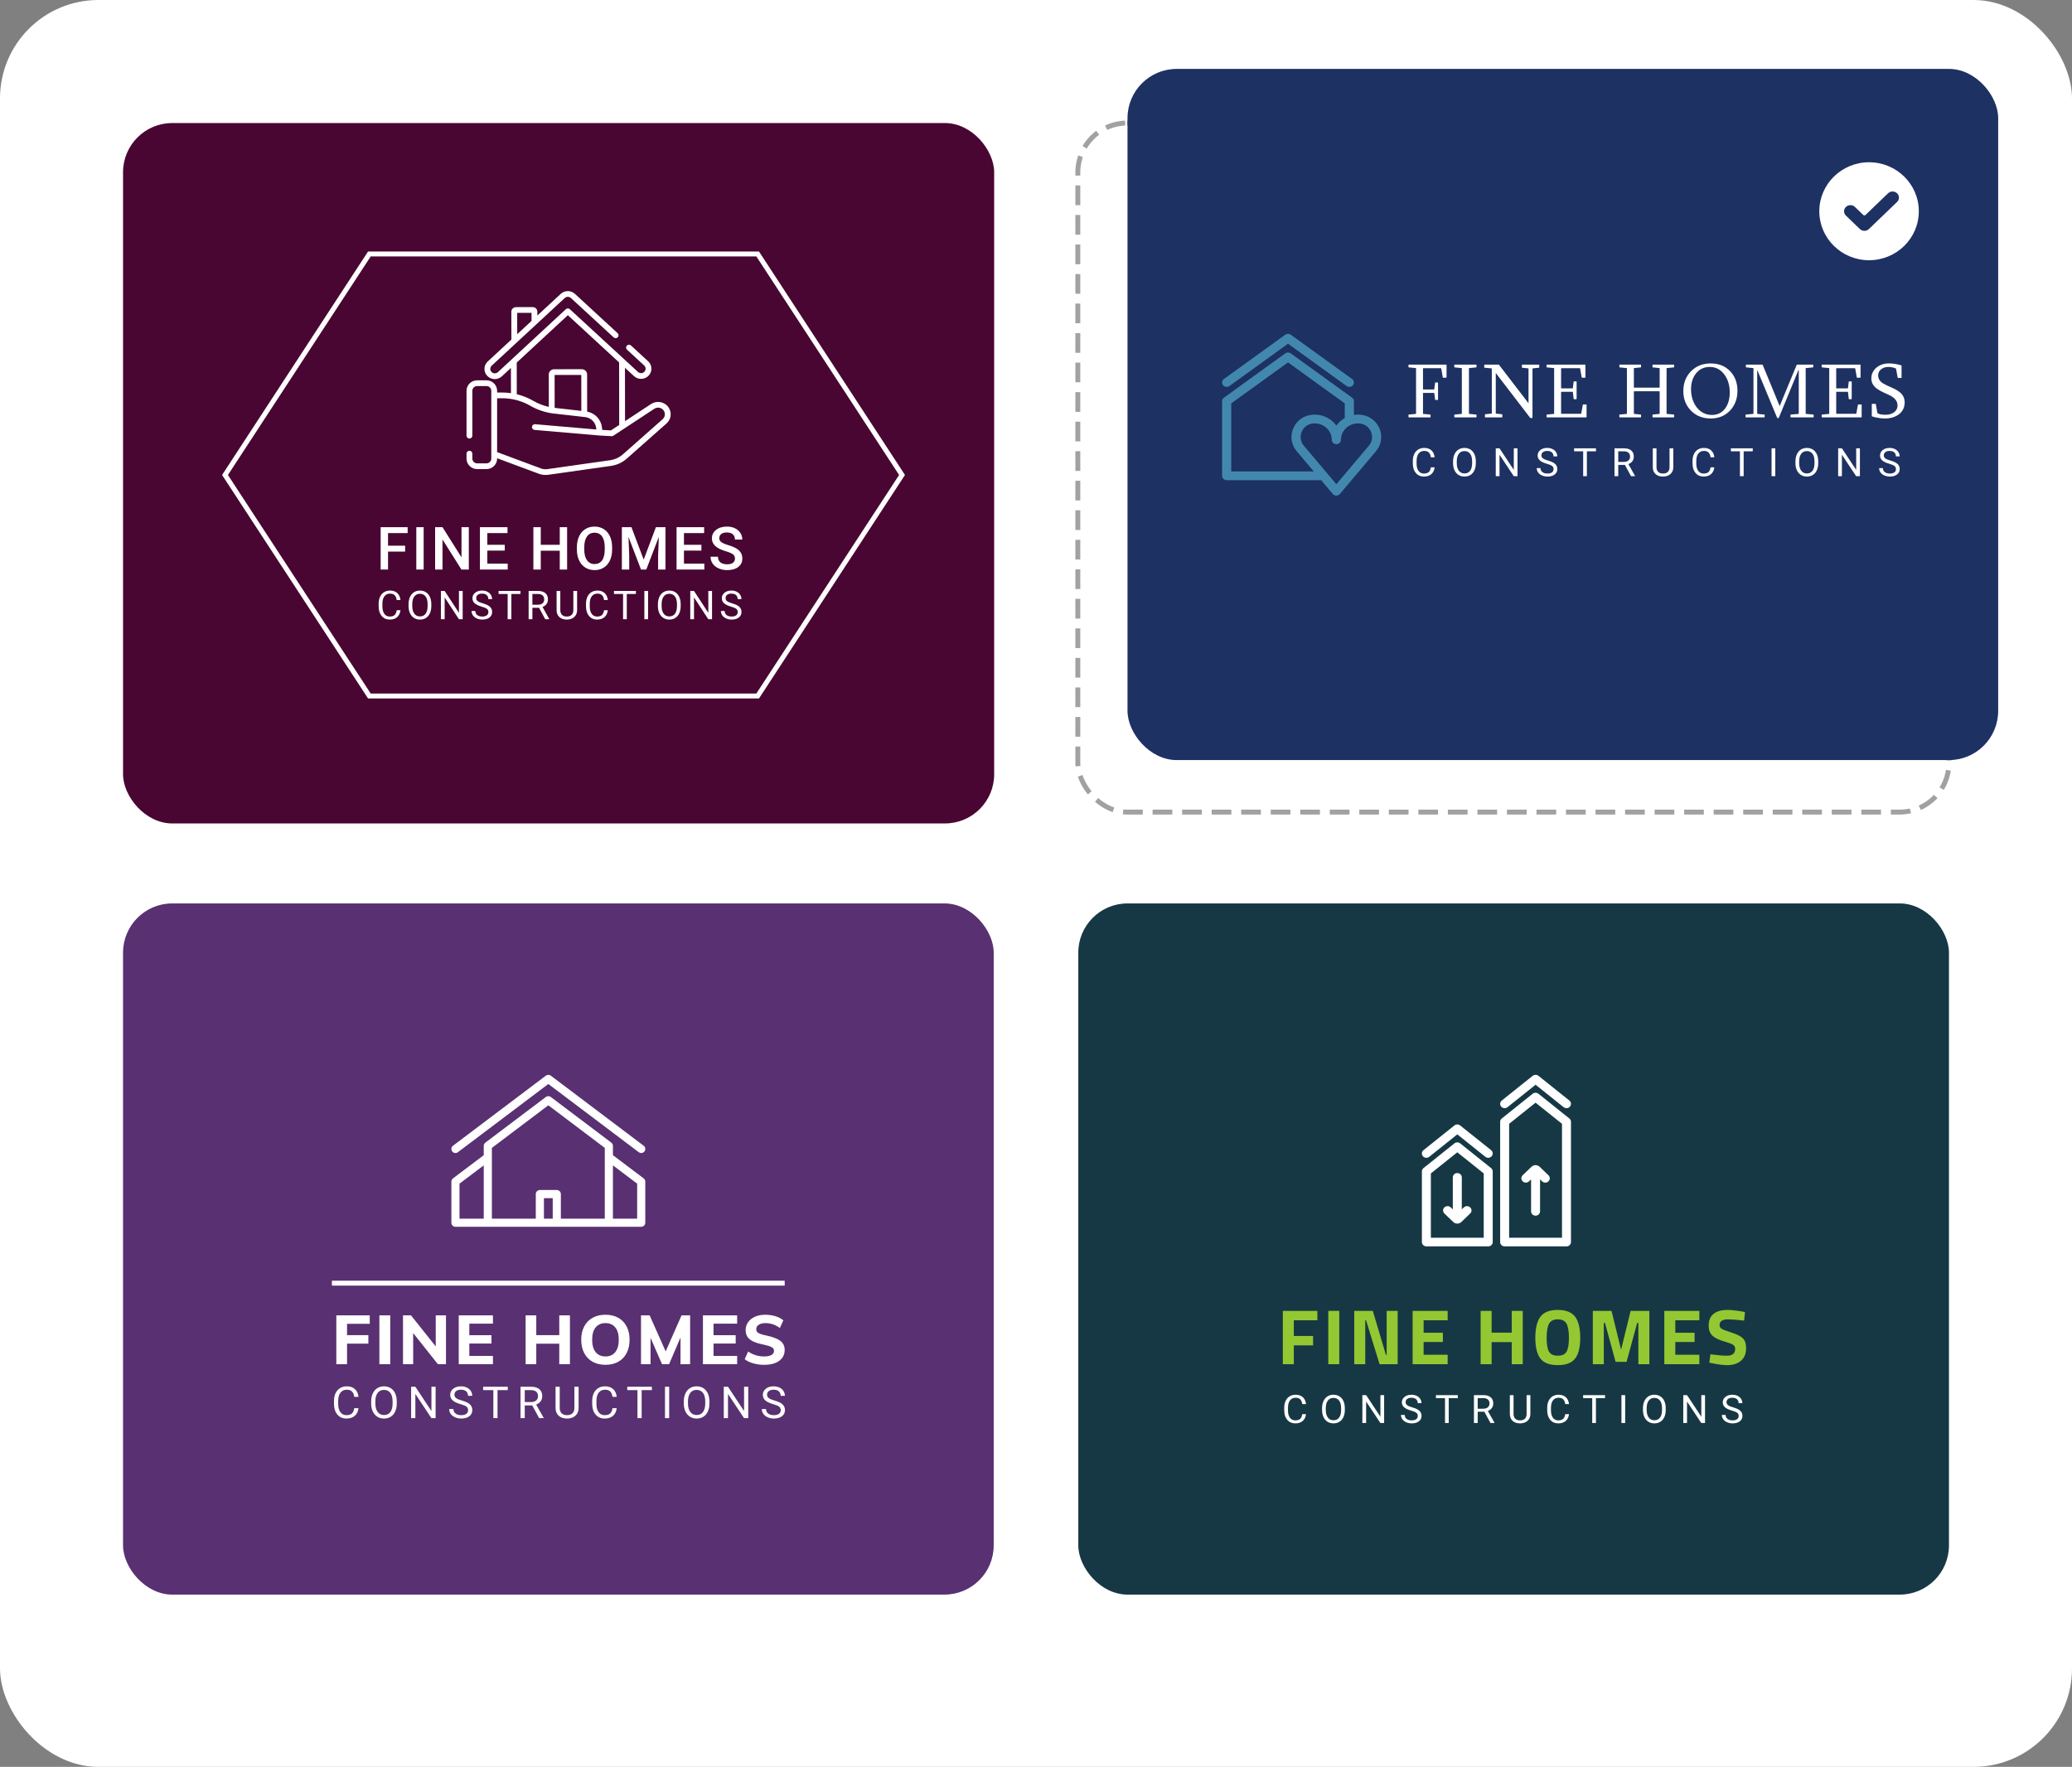 <svg xmlns="http://www.w3.org/2000/svg" xmlns:xlink="http://www.w3.org/1999/xlink" preserveAspectRatio="xMidYMid" width="421" height="359" viewBox="0 0 421 359">
  <rect x="0" y="0" width="421" height="359" fill="#808080" stroke="none"/>
  <defs>
    <style>
      .cls-1, .cls-4 {
        fill: #fff;
      }

      .cls-2 {
        stroke: #a1a1a1;
        stroke-dasharray: 4,2;
      }

      .cls-10, .cls-2 {
        stroke-width: 1px;
        fill: none;
      }

      .cls-3 {
        fill: #593072;
      }

      .cls-10, .cls-4, .cls-6, .cls-8 {
        fill-rule: evenodd;
      }

      .cls-5 {
        fill: #163844;
      }

      .cls-6 {
        fill: #93c832;
      }

      .cls-7 {
        fill: #1d3163;
      }

      .cls-8 {
        fill: #4288ae;
      }

      .cls-9 {
        fill: #490632;
      }

      .cls-10 {
        stroke: #fff;
      }
    </style>
  </defs>
  <g>
    <rect width="421" height="359" rx="20" ry="20" class="cls-1"/>
    <g>
      <rect x="219" y="25" width="177" height="140" rx="10" ry="10" class="cls-2"/>
      <g>
        <rect x="25" y="183.563" width="176.906" height="140.437" rx="10" ry="10" class="cls-3"/>
        <g>
          <path d="M155.526,268.836 C154.960,268.836 154.507,268.948 154.167,269.171 C153.827,269.394 153.657,269.696 153.657,270.077 C153.657,270.300 153.721,270.486 153.848,270.635 C153.976,270.783 154.190,270.916 154.492,271.032 C154.794,271.149 155.224,271.262 155.781,271.374 C157.074,271.653 158.005,272.015 158.577,272.461 C159.148,272.907 159.433,273.516 159.433,274.287 C159.433,275.217 159.065,275.953 158.329,276.497 C157.593,277.040 156.569,277.312 155.257,277.312 C154.492,277.312 153.759,277.212 153.055,277.013 C152.352,276.812 151.769,276.532 151.307,276.169 L152.015,274.607 C152.987,275.277 154.072,275.611 155.271,275.611 C155.913,275.611 156.406,275.512 156.750,275.311 C157.095,275.112 157.267,274.831 157.267,274.468 C157.267,274.152 157.109,273.903 156.793,273.723 C156.477,273.541 155.922,273.367 155.129,273.200 C154.242,273.024 153.537,272.807 153.013,272.552 C152.489,272.296 152.107,271.985 151.866,271.617 C151.626,271.250 151.505,270.793 151.505,270.244 C151.505,269.650 151.673,269.115 152.008,268.641 C152.343,268.167 152.812,267.798 153.416,267.533 C154.020,267.268 154.719,267.136 155.512,267.136 C156.229,267.136 156.918,267.238 157.579,267.443 C158.239,267.647 158.768,267.926 159.164,268.279 L158.456,269.840 C157.569,269.171 156.592,268.836 155.526,268.836 ZM142.827,267.261 L149.778,267.261 L149.778,268.948 L144.979,268.948 L144.979,271.290 L149.481,271.290 L149.481,272.991 L144.979,272.991 L144.979,275.500 L149.778,275.500 L149.778,277.186 L142.827,277.186 L142.827,267.261 ZM138.269,271.764 L135.947,277.186 L134.517,277.186 L132.181,271.834 L132.181,277.186 L130.242,277.186 L130.242,267.261 L131.997,267.261 L135.253,274.580 L138.481,267.261 L140.222,267.261 L140.222,277.186 L138.269,277.186 L138.269,271.764 ZM125.627,276.692 C124.891,277.105 124.022,277.312 123.022,277.312 C122.021,277.312 121.151,277.105 120.410,276.692 C119.669,276.278 119.098,275.686 118.697,274.914 C118.296,274.143 118.095,273.242 118.095,272.210 C118.095,271.179 118.296,270.282 118.697,269.520 C119.098,268.757 119.669,268.170 120.410,267.756 C121.151,267.343 122.021,267.136 123.022,267.136 C124.022,267.136 124.891,267.343 125.627,267.756 C126.363,268.170 126.929,268.757 127.326,269.520 C127.722,270.282 127.920,271.179 127.920,272.210 C127.920,273.242 127.722,274.143 127.326,274.914 C126.929,275.686 126.363,276.278 125.627,276.692 ZM125.011,269.701 C124.534,269.124 123.871,268.836 123.022,268.836 C122.173,268.836 121.509,269.124 121.033,269.701 C120.556,270.278 120.318,271.114 120.318,272.210 C120.318,273.316 120.556,274.159 121.033,274.740 C121.509,275.321 122.173,275.611 123.022,275.611 C123.871,275.611 124.534,275.318 125.011,274.733 C125.487,274.148 125.726,273.307 125.726,272.210 C125.726,271.114 125.487,270.278 125.011,269.701 ZM113.636,273.019 L108.964,273.019 L108.964,277.186 L106.798,277.186 L106.798,267.261 L108.964,267.261 L108.964,271.276 L113.636,271.276 L113.636,267.261 L115.802,267.261 L115.802,277.186 L113.636,277.186 L113.636,273.019 ZM93.208,267.261 L100.159,267.261 L100.159,268.948 L95.360,268.948 L95.360,271.290 L99.862,271.290 L99.862,272.991 L95.360,272.991 L95.360,275.500 L100.159,275.500 L100.159,277.186 L93.208,277.186 L93.208,267.261 ZM83.950,270.858 L83.950,277.186 L81.883,277.186 L81.883,267.261 L83.511,267.261 L88.536,273.576 L88.536,267.261 L90.617,267.261 L90.617,277.186 L88.975,277.186 L83.950,270.858 ZM77.084,267.261 L79.292,267.261 L79.292,277.186 L77.084,277.186 L77.084,267.261 ZM70.515,271.276 L74.847,271.276 L74.847,273.005 L70.515,273.005 L70.515,277.186 L68.335,277.186 L68.335,267.261 L75.130,267.261 L75.130,268.976 L70.515,268.976 L70.515,271.276 Z" class="cls-4"/>
          <path d="M158.247,282.700 C157.998,282.479 157.647,282.368 157.194,282.368 C156.773,282.368 156.445,282.460 156.210,282.642 C155.974,282.825 155.856,283.078 155.856,283.403 C155.856,283.663 155.968,283.882 156.192,284.063 C156.416,284.242 156.796,284.407 157.334,284.555 C157.872,284.705 158.292,284.869 158.596,285.049 C158.900,285.228 159.125,285.437 159.271,285.676 C159.418,285.915 159.491,286.198 159.491,286.521 C159.491,287.037 159.287,287.450 158.878,287.761 C158.469,288.072 157.923,288.227 157.239,288.227 C156.794,288.227 156.379,288.144 155.994,287.976 C155.609,287.808 155.312,287.578 155.103,287.287 C154.894,286.995 154.790,286.664 154.790,286.293 L155.648,286.293 C155.648,286.678 155.792,286.983 156.081,287.206 C156.370,287.429 156.756,287.540 157.239,287.540 C157.689,287.540 158.034,287.450 158.274,287.269 C158.514,287.088 158.634,286.842 158.634,286.530 C158.634,286.218 158.523,285.976 158.301,285.806 C158.078,285.635 157.675,285.466 157.092,285.300 C156.360,285.093 155.828,284.838 155.494,284.537 C155.161,284.234 154.994,283.862 154.994,283.418 C154.994,282.917 155.198,282.502 155.605,282.173 C156.013,281.845 156.542,281.681 157.194,281.681 C157.638,281.681 158.035,281.766 158.383,281.935 C158.731,282.104 159.000,282.337 159.192,282.635 C159.383,282.933 159.478,283.258 159.478,283.611 L158.621,283.611 C158.621,283.225 158.496,282.921 158.247,282.700 ZM147.917,283.230 L147.917,288.140 L147.060,288.140 L147.060,281.769 L147.917,281.769 L151.183,286.700 L151.183,281.769 L152.032,281.769 L152.032,288.140 L151.174,288.140 L147.917,283.230 ZM142.915,287.860 C142.524,288.105 142.068,288.227 141.546,288.227 C141.037,288.227 140.585,288.104 140.191,287.858 C139.797,287.612 139.491,287.260 139.274,286.803 C139.056,286.347 138.944,285.818 138.938,285.217 L138.938,284.757 C138.938,284.145 139.046,283.604 139.262,283.134 C139.479,282.665 139.784,282.304 140.180,282.056 C140.575,281.806 141.028,281.681 141.538,281.681 C142.056,281.681 142.513,281.805 142.908,282.051 C143.304,282.297 143.608,282.655 143.822,283.123 C144.035,283.591 144.142,284.136 144.142,284.757 L144.142,285.160 C144.142,285.784 144.035,286.329 143.822,286.794 C143.608,287.260 143.306,287.615 142.915,287.860 ZM143.293,284.749 C143.293,283.994 143.139,283.414 142.831,283.009 C142.523,282.605 142.091,282.403 141.538,282.403 C140.998,282.403 140.574,282.605 140.264,283.009 C139.955,283.414 139.796,283.974 139.787,284.692 L139.787,285.160 C139.787,285.892 139.943,286.468 140.256,286.886 C140.568,287.305 140.998,287.514 141.546,287.514 C142.097,287.514 142.524,287.317 142.826,286.921 C143.128,286.526 143.284,285.959 143.293,285.221 L143.293,284.749 ZM135.114,281.769 L135.967,281.769 L135.967,288.140 L135.114,288.140 L135.114,281.769 ZM130.374,288.140 L129.525,288.140 L129.525,282.456 L127.450,282.456 L127.450,281.769 L132.453,281.769 L132.453,282.456 L130.374,282.456 L130.374,288.140 ZM121.626,286.928 C121.919,287.336 122.329,287.540 122.856,287.540 C123.330,287.540 123.694,287.435 123.947,287.224 C124.201,287.012 124.369,286.644 124.452,286.118 L125.309,286.118 C125.229,286.792 124.977,287.313 124.552,287.678 C124.127,288.045 123.561,288.227 122.856,288.227 C122.092,288.227 121.480,287.958 121.019,287.418 C120.558,286.878 120.328,286.157 120.328,285.252 L120.328,284.640 C120.328,284.047 120.435,283.527 120.650,283.077 C120.865,282.628 121.169,282.283 121.563,282.042 C121.957,281.801 122.413,281.681 122.932,281.681 C123.619,281.681 124.170,281.870 124.585,282.248 C125.000,282.625 125.241,283.148 125.309,283.817 L124.452,283.817 C124.378,283.308 124.217,282.939 123.970,282.710 C123.722,282.483 123.376,282.368 122.932,282.368 C122.387,282.368 121.959,282.567 121.650,282.964 C121.340,283.361 121.186,283.926 121.186,284.659 L121.186,285.276 C121.186,285.968 121.332,286.519 121.626,286.928 ZM115.441,288.219 L115.215,288.227 C114.507,288.227 113.942,288.039 113.522,287.663 C113.101,287.287 112.888,286.769 112.882,286.110 L112.882,281.769 L113.726,281.769 L113.726,286.083 C113.726,286.544 113.855,286.903 114.113,287.157 C114.371,287.413 114.738,287.540 115.215,287.540 C115.698,287.540 116.067,287.413 116.323,287.159 C116.580,286.906 116.708,286.549 116.708,286.087 L116.708,281.769 L117.566,281.769 L117.566,286.101 C117.563,286.702 117.371,287.193 116.990,287.575 C116.609,287.958 116.093,288.172 115.441,288.219 ZM108.142,285.563 L106.622,285.563 L106.622,288.140 L105.765,288.140 L105.765,281.769 L107.906,281.769 C108.635,281.769 109.196,281.932 109.588,282.259 C109.981,282.585 110.177,283.061 110.177,283.685 C110.177,284.082 110.068,284.428 109.851,284.723 C109.633,285.017 109.330,285.237 108.942,285.383 L110.462,288.087 L110.462,288.140 L109.546,288.140 L108.142,285.563 ZM108.944,284.551 C109.194,284.335 109.320,284.045 109.320,283.683 C109.320,283.289 109.200,282.986 108.962,282.776 C108.723,282.565 108.379,282.459 107.929,282.456 L106.622,282.456 L106.622,284.875 L107.933,284.875 C108.357,284.875 108.694,284.768 108.944,284.551 ZM101.091,288.140 L100.243,288.140 L100.243,282.456 L98.167,282.456 L98.167,281.769 L103.171,281.769 L103.171,282.456 L101.091,282.456 L101.091,288.140 ZM93.812,284.555 C94.350,284.705 94.770,284.869 95.074,285.049 C95.378,285.228 95.603,285.437 95.749,285.676 C95.896,285.915 95.969,286.198 95.969,286.521 C95.969,287.037 95.765,287.450 95.356,287.761 C94.947,288.072 94.401,288.227 93.716,288.227 C93.272,288.227 92.857,288.144 92.472,287.976 C92.087,287.808 91.790,287.578 91.581,287.287 C91.372,286.995 91.268,286.664 91.268,286.293 L92.125,286.293 C92.125,286.678 92.270,286.983 92.559,287.206 C92.848,287.429 93.233,287.540 93.716,287.540 C94.167,287.540 94.512,287.450 94.752,287.269 C94.992,287.088 95.112,286.842 95.112,286.530 C95.112,286.218 95.001,285.976 94.778,285.806 C94.556,285.635 94.153,285.466 93.570,285.300 C92.838,285.093 92.305,284.838 91.972,284.537 C91.639,284.234 91.472,283.862 91.472,283.418 C91.472,282.917 91.676,282.502 92.083,282.173 C92.491,281.845 93.020,281.681 93.672,281.681 C94.116,281.681 94.512,281.766 94.861,281.935 C95.209,282.104 95.478,282.337 95.669,282.635 C95.860,282.933 95.956,283.258 95.956,283.611 L95.098,283.611 C95.098,283.225 94.974,282.921 94.725,282.700 C94.476,282.479 94.125,282.368 93.672,282.368 C93.251,282.368 92.923,282.460 92.688,282.642 C92.452,282.825 92.334,283.078 92.334,283.403 C92.334,283.663 92.446,283.882 92.670,284.063 C92.894,284.242 93.274,284.407 93.812,284.555 ZM84.395,283.230 L84.395,288.140 L83.537,288.140 L83.537,281.769 L84.395,281.769 L87.661,286.700 L87.661,281.769 L88.510,281.769 L88.510,288.140 L87.652,288.140 L84.395,283.230 ZM79.393,287.860 C79.002,288.105 78.546,288.227 78.024,288.227 C77.515,288.227 77.063,288.104 76.669,287.858 C76.275,287.612 75.969,287.260 75.751,286.803 C75.534,286.347 75.422,285.818 75.416,285.217 L75.416,284.757 C75.416,284.145 75.524,283.604 75.740,283.134 C75.956,282.665 76.262,282.304 76.658,282.056 C77.053,281.806 77.506,281.681 78.015,281.681 C78.534,281.681 78.991,281.805 79.386,282.051 C79.782,282.297 80.086,282.655 80.299,283.123 C80.513,283.591 80.619,284.136 80.619,284.757 L80.619,285.160 C80.619,285.784 80.513,286.329 80.299,286.794 C80.086,287.260 79.784,287.615 79.393,287.860 ZM79.771,284.749 C79.771,283.994 79.617,283.414 79.309,283.009 C79.000,282.605 78.569,282.403 78.015,282.403 C77.476,282.403 77.052,282.605 76.742,283.009 C76.433,283.414 76.273,283.974 76.265,284.692 L76.265,285.160 C76.265,285.892 76.421,286.468 76.733,286.886 C77.046,287.305 77.476,287.514 78.024,287.514 C78.575,287.514 79.002,287.317 79.304,286.921 C79.606,286.526 79.762,285.959 79.771,285.221 L79.771,284.749 ZM69.156,286.928 C69.450,287.336 69.860,287.540 70.387,287.540 C70.861,287.540 71.225,287.435 71.478,287.224 C71.731,287.012 71.899,286.644 71.982,286.118 L72.840,286.118 C72.760,286.792 72.507,287.313 72.082,287.678 C71.657,288.045 71.092,288.227 70.387,288.227 C69.623,288.227 69.010,287.958 68.550,287.418 C68.089,286.878 67.859,286.157 67.859,285.252 L67.859,284.640 C67.859,284.047 67.966,283.527 68.181,283.077 C68.396,282.628 68.700,282.283 69.094,282.042 C69.488,281.801 69.944,281.681 70.463,281.681 C71.150,281.681 71.701,281.870 72.116,282.248 C72.531,282.625 72.772,283.148 72.840,283.817 L71.982,283.817 C71.908,283.308 71.748,282.939 71.500,282.710 C71.253,282.483 70.907,282.368 70.463,282.368 C69.918,282.368 69.490,282.567 69.181,282.964 C68.871,283.361 68.716,283.926 68.716,284.659 L68.716,285.276 C68.716,285.968 68.863,286.519 69.156,286.928 Z" class="cls-4"/>
          <path d="M130.288,249.267 L123.711,249.267 L117.134,249.267 L105.692,249.267 L99.115,249.267 L92.539,249.267 C92.082,249.267 91.712,248.897 91.712,248.440 L91.712,240.088 C91.712,239.828 91.834,239.584 92.041,239.428 L98.289,234.715 L98.289,232.823 C98.289,232.563 98.411,232.319 98.618,232.163 L110.915,222.887 C111.210,222.664 111.616,222.664 111.911,222.887 L124.209,232.163 C124.416,232.319 124.537,232.563 124.537,232.823 L124.537,234.715 L130.785,239.428 C130.992,239.584 131.114,239.828 131.114,240.088 L131.114,248.440 C131.114,248.897 130.744,249.267 130.288,249.267 ZM98.289,236.786 L93.365,240.500 L93.365,247.613 L98.289,247.613 L98.289,236.786 ZM110.519,247.613 L112.307,247.613 L112.307,243.446 L110.519,243.446 L110.519,247.613 ZM122.884,233.235 L111.413,224.582 L99.942,233.235 L99.942,247.613 L104.866,247.613 L108.866,247.613 L108.866,242.619 C108.866,242.163 109.237,241.793 109.693,241.793 L113.133,241.793 C113.590,241.793 113.960,242.163 113.960,242.619 L113.960,247.613 L117.961,247.613 L122.884,247.613 L122.884,233.235 ZM129.461,240.500 L124.537,236.786 L124.537,247.613 L129.461,247.613 L129.461,240.500 ZM130.287,234.280 C130.114,234.280 129.939,234.225 129.790,234.113 L111.413,220.252 L93.036,234.113 C92.672,234.387 92.154,234.315 91.879,233.951 C91.604,233.586 91.677,233.068 92.041,232.794 L110.915,218.556 C111.210,218.334 111.616,218.334 111.911,218.556 L130.785,232.794 C131.150,233.068 131.222,233.586 130.948,233.951 C130.785,234.167 130.537,234.280 130.287,234.280 Z" class="cls-4"/>
          <rect x="67.438" y="260.219" width="92" height="1" class="cls-1"/>
        </g>
      </g>
      <g>
        <rect x="219.094" y="183.563" width="176.906" height="140.437" rx="10" ry="10" class="cls-5"/>
        <g>
          <path d="M351.157,268.070 C349.981,268.070 349.393,268.452 349.393,269.217 C349.393,269.557 349.539,269.817 349.830,269.997 C350.122,270.178 350.804,270.438 351.877,270.778 C352.950,271.118 353.702,271.503 354.134,271.933 C354.565,272.363 354.781,273.025 354.781,273.916 C354.781,275.054 354.430,275.914 353.729,276.497 C353.028,277.082 352.112,277.374 350.979,277.374 C350.138,277.374 349.108,277.247 347.889,276.991 L347.306,276.880 L347.533,275.175 C348.978,275.366 350.084,275.462 350.850,275.462 C351.993,275.462 352.565,274.994 352.565,274.060 C352.565,273.720 352.432,273.454 352.168,273.264 C351.904,273.072 351.378,272.865 350.591,272.642 C349.339,272.291 348.458,271.875 347.945,271.392 C347.433,270.908 347.177,270.236 347.177,269.376 C347.177,268.292 347.511,267.485 348.180,266.955 C348.849,266.423 349.766,266.158 350.930,266.158 C351.729,266.158 352.742,266.264 353.972,266.476 L354.555,266.588 L354.377,268.324 C352.856,268.155 351.782,268.070 351.157,268.070 ZM338.165,266.349 L345.284,266.349 L345.284,268.261 L340.398,268.261 L340.398,270.794 L344.313,270.794 L344.313,272.674 L340.398,272.674 L340.398,275.270 L345.284,275.270 L345.284,277.182 L338.165,277.182 L338.165,266.349 ZM332.891,268.802 L332.649,268.802 L330.497,276.705 L328.264,276.705 L326.112,268.802 L325.869,268.802 L325.869,277.182 L323.637,277.182 L323.637,266.349 L327.439,266.349 L329.380,274.251 L331.322,266.349 L335.124,266.349 L335.124,277.182 L332.891,277.182 L332.891,268.802 ZM316.518,277.374 C314.846,277.374 313.668,276.925 312.983,276.027 C312.298,275.130 311.956,273.725 311.956,271.814 C311.956,269.902 312.298,268.481 312.983,267.552 C313.668,266.623 314.846,266.158 316.518,266.158 C318.190,266.158 319.368,266.623 320.053,267.552 C320.738,268.481 321.081,269.902 321.081,271.814 C321.081,273.725 320.738,275.130 320.053,276.027 C319.368,276.925 318.190,277.374 316.518,277.374 ZM318.298,268.962 C317.974,268.367 317.381,268.070 316.518,268.070 C315.655,268.070 315.062,268.367 314.738,268.962 C314.415,269.557 314.253,270.510 314.253,271.821 C314.253,273.133 314.412,274.068 314.730,274.625 C315.048,275.183 315.644,275.462 316.518,275.462 C317.392,275.462 317.988,275.183 318.306,274.625 C318.624,274.068 318.783,273.133 318.783,271.821 C318.783,270.510 318.621,269.557 318.298,268.962 ZM307.167,272.690 L303.073,272.690 L303.073,277.182 L300.841,277.182 L300.841,266.349 L303.073,266.349 L303.073,270.778 L307.167,270.778 L307.167,266.349 L309.399,266.349 L309.399,277.182 L307.167,277.182 L307.167,272.690 ZM287.024,266.349 L294.143,266.349 L294.143,268.261 L289.257,268.261 L289.257,270.794 L293.172,270.794 L293.172,272.674 L289.257,272.674 L289.257,275.270 L294.143,275.270 L294.143,277.182 L287.024,277.182 L287.024,266.349 ZM277.559,268.261 L277.398,268.261 L277.398,277.182 L275.165,277.182 L275.165,266.349 L278.935,266.349 L281.588,275.270 L281.750,275.270 L281.750,266.349 L283.983,266.349 L283.983,277.182 L280.310,277.182 L277.559,268.261 ZM269.891,266.349 L272.123,266.349 L272.123,277.182 L269.891,277.182 L269.891,266.349 ZM262.885,271.447 L266.800,271.447 L266.800,273.359 L262.885,273.359 L262.885,277.182 L260.652,277.182 L260.652,266.349 L267.674,266.349 L267.674,268.261 L262.885,268.261 L262.885,271.447 Z" class="cls-6"/>
          <path d="M352.931,284.296 C352.709,284.099 352.397,284.001 351.994,284.001 C351.620,284.001 351.329,284.082 351.119,284.245 C350.910,284.407 350.805,284.632 350.805,284.920 C350.805,285.152 350.905,285.347 351.104,285.507 C351.302,285.667 351.641,285.813 352.119,285.946 C352.597,286.078 352.971,286.224 353.241,286.383 C353.510,286.543 353.711,286.729 353.841,286.942 C353.971,287.154 354.036,287.404 354.036,287.693 C354.036,288.151 353.855,288.519 353.491,288.795 C353.128,289.071 352.642,289.209 352.034,289.209 C351.639,289.209 351.270,289.135 350.928,288.985 C350.586,288.837 350.322,288.632 350.136,288.373 C349.950,288.114 349.857,287.820 349.857,287.490 L350.620,287.490 C350.620,287.832 350.748,288.103 351.005,288.301 C351.262,288.499 351.605,288.599 352.034,288.599 C352.434,288.599 352.741,288.518 352.954,288.358 C353.168,288.196 353.274,287.978 353.274,287.700 C353.274,287.423 353.175,287.208 352.978,287.056 C352.780,286.905 352.422,286.755 351.903,286.607 C351.253,286.423 350.780,286.197 350.484,285.928 C350.187,285.660 350.039,285.328 350.039,284.934 C350.039,284.489 350.220,284.120 350.582,283.828 C350.944,283.537 351.415,283.390 351.994,283.390 C352.389,283.390 352.742,283.465 353.051,283.616 C353.360,283.766 353.600,283.974 353.770,284.238 C353.940,284.503 354.025,284.792 354.025,285.106 L353.262,285.106 C353.262,284.762 353.152,284.492 352.931,284.296 ZM342.777,284.767 L342.777,289.132 L342.015,289.132 L342.015,283.468 L342.777,283.468 L345.681,287.852 L345.681,283.468 L346.435,283.468 L346.435,289.132 L345.673,289.132 L342.777,284.767 ZM337.360,288.882 C337.013,289.101 336.607,289.209 336.144,289.209 C335.691,289.209 335.289,289.100 334.939,288.881 C334.589,288.661 334.317,288.349 334.123,287.944 C333.930,287.537 333.830,287.068 333.825,286.533 L333.825,286.125 C333.825,285.580 333.921,285.099 334.114,284.682 C334.306,284.265 334.578,283.945 334.929,283.723 C335.281,283.501 335.683,283.390 336.136,283.390 C336.597,283.390 337.003,283.499 337.355,283.719 C337.706,283.938 337.977,284.256 338.166,284.672 C338.356,285.088 338.451,285.573 338.451,286.125 L338.451,286.483 C338.451,287.037 338.356,287.522 338.166,287.935 C337.977,288.349 337.708,288.664 337.360,288.882 ZM337.696,286.117 C337.696,285.446 337.559,284.930 337.285,284.571 C337.012,284.211 336.628,284.032 336.136,284.032 C335.657,284.032 335.279,284.211 335.004,284.571 C334.729,284.930 334.588,285.429 334.580,286.066 L334.580,286.483 C334.580,287.133 334.719,287.645 334.996,288.017 C335.274,288.390 335.657,288.575 336.144,288.575 C336.634,288.575 337.013,288.400 337.281,288.048 C337.550,287.697 337.688,287.193 337.696,286.537 L337.696,286.117 ZM329.455,283.468 L330.213,283.468 L330.213,289.132 L329.455,289.132 L329.455,283.468 ZM324.271,289.132 L323.517,289.132 L323.517,284.079 L321.672,284.079 L321.672,283.468 L326.120,283.468 L326.120,284.079 L324.271,284.079 L324.271,289.132 ZM315.524,288.054 C315.785,288.417 316.150,288.599 316.618,288.599 C317.040,288.599 317.363,288.505 317.588,288.317 C317.813,288.129 317.962,287.801 318.036,287.334 L318.799,287.334 C318.728,287.933 318.503,288.396 318.125,288.721 C317.747,289.047 317.245,289.209 316.618,289.209 C315.939,289.209 315.394,288.969 314.985,288.490 C314.575,288.010 314.371,287.368 314.371,286.564 L314.371,286.020 C314.371,285.493 314.466,285.031 314.657,284.631 C314.848,284.232 315.119,283.925 315.469,283.711 C315.819,283.497 316.225,283.390 316.685,283.390 C317.296,283.390 317.786,283.558 318.155,283.894 C318.524,284.230 318.738,284.695 318.799,285.288 L318.036,285.288 C317.971,284.836 317.828,284.508 317.608,284.305 C317.388,284.102 317.080,284.001 316.685,284.001 C316.201,284.001 315.821,284.177 315.546,284.531 C315.271,284.883 315.133,285.386 315.133,286.037 L315.133,286.586 C315.133,287.201 315.263,287.691 315.524,288.054 ZM309.056,289.201 L308.855,289.209 C308.226,289.209 307.724,289.042 307.350,288.708 C306.976,288.373 306.786,287.912 306.781,287.327 L306.781,283.468 L307.532,283.468 L307.532,287.304 C307.532,287.713 307.646,288.031 307.875,288.258 C308.105,288.485 308.431,288.599 308.855,288.599 C309.284,288.599 309.613,288.486 309.841,288.260 C310.068,288.035 310.182,287.717 310.182,287.307 L310.182,283.468 L310.945,283.468 L310.945,287.319 C310.942,287.853 310.771,288.290 310.433,288.630 C310.095,288.969 309.636,289.160 309.056,289.201 ZM301.597,286.840 L300.246,286.840 L300.246,289.132 L299.484,289.132 L299.484,283.468 L301.388,283.468 C302.036,283.468 302.534,283.614 302.883,283.904 C303.232,284.194 303.406,284.617 303.406,285.172 C303.406,285.525 303.310,285.832 303.116,286.093 C302.923,286.356 302.653,286.551 302.308,286.681 L303.659,289.085 L303.659,289.132 L302.845,289.132 L301.597,286.840 ZM302.310,285.942 C302.533,285.749 302.644,285.492 302.644,285.170 C302.644,284.819 302.538,284.550 302.326,284.364 C302.114,284.176 301.808,284.081 301.408,284.079 L300.246,284.079 L300.246,286.230 L301.412,286.230 C301.788,286.230 302.088,286.134 302.310,285.942 ZM294.359,289.132 L293.605,289.132 L293.605,284.079 L291.760,284.079 L291.760,283.468 L296.208,283.468 L296.208,284.079 L294.359,284.079 L294.359,289.132 ZM286.918,285.946 C287.396,286.078 287.770,286.224 288.040,286.383 C288.310,286.543 288.510,286.729 288.640,286.942 C288.771,287.154 288.836,287.404 288.836,287.693 C288.836,288.151 288.654,288.519 288.290,288.795 C287.927,289.071 287.441,289.209 286.833,289.209 C286.438,289.209 286.069,289.135 285.727,288.985 C285.385,288.837 285.121,288.632 284.935,288.373 C284.749,288.114 284.657,287.820 284.657,287.490 L285.419,287.490 C285.419,287.832 285.547,288.103 285.804,288.301 C286.061,288.499 286.404,288.599 286.833,288.599 C287.233,288.599 287.540,288.518 287.753,288.358 C287.967,288.196 288.073,287.978 288.073,287.700 C288.073,287.423 287.975,287.208 287.777,287.056 C287.579,286.905 287.221,286.755 286.703,286.607 C286.052,286.423 285.579,286.197 285.283,285.928 C284.986,285.660 284.838,285.328 284.838,284.934 C284.838,284.489 285.019,284.120 285.381,283.828 C285.743,283.537 286.214,283.390 286.794,283.390 C287.189,283.390 287.541,283.465 287.850,283.616 C288.160,283.766 288.399,283.974 288.569,284.238 C288.739,284.503 288.824,284.792 288.824,285.106 L288.061,285.106 C288.061,284.762 287.951,284.492 287.730,284.296 C287.508,284.099 287.196,284.001 286.794,284.001 C286.420,284.001 286.128,284.082 285.919,284.245 C285.709,284.407 285.605,284.632 285.605,284.920 C285.605,285.152 285.704,285.347 285.903,285.507 C286.102,285.667 286.440,285.813 286.918,285.946 ZM277.577,284.767 L277.577,289.132 L276.814,289.132 L276.814,283.468 L277.577,283.468 L280.480,287.852 L280.480,283.468 L281.234,283.468 L281.234,289.132 L280.472,289.132 L277.577,284.767 ZM272.160,288.882 C271.812,289.101 271.406,289.209 270.943,289.209 C270.490,289.209 270.089,289.100 269.738,288.881 C269.388,288.661 269.116,288.349 268.923,287.944 C268.729,287.537 268.630,287.068 268.624,286.533 L268.624,286.125 C268.624,285.580 268.720,285.099 268.913,284.682 C269.105,284.265 269.377,283.945 269.728,283.723 C270.080,283.501 270.482,283.390 270.935,283.390 C271.396,283.390 271.802,283.499 272.154,283.719 C272.505,283.938 272.776,284.256 272.965,284.672 C273.155,285.088 273.250,285.573 273.250,286.125 L273.250,286.483 C273.250,287.037 273.155,287.522 272.965,287.935 C272.776,288.349 272.507,288.664 272.160,288.882 ZM272.495,286.117 C272.495,285.446 272.358,284.930 272.085,284.571 C271.811,284.211 271.427,284.032 270.935,284.032 C270.456,284.032 270.079,284.211 269.803,284.571 C269.528,284.930 269.387,285.429 269.379,286.066 L269.379,286.483 C269.379,287.133 269.518,287.645 269.795,288.017 C270.073,288.390 270.456,288.575 270.943,288.575 C271.433,288.575 271.812,288.400 272.081,288.048 C272.349,287.697 272.487,287.193 272.495,286.537 L272.495,286.117 ZM262.090,288.054 C262.350,288.417 262.715,288.599 263.184,288.599 C263.605,288.599 263.928,288.505 264.153,288.317 C264.378,288.129 264.528,287.801 264.602,287.334 L265.364,287.334 C265.293,287.933 265.068,288.396 264.691,288.721 C264.313,289.047 263.810,289.209 263.184,289.209 C262.504,289.209 261.960,288.969 261.550,288.490 C261.141,288.010 260.936,287.368 260.936,286.564 L260.936,286.020 C260.936,285.493 261.031,285.031 261.223,284.631 C261.413,284.232 261.684,283.925 262.034,283.711 C262.384,283.497 262.790,283.390 263.251,283.390 C263.862,283.390 264.351,283.558 264.720,283.894 C265.089,284.230 265.303,284.695 265.364,285.288 L264.602,285.288 C264.536,284.836 264.393,284.508 264.173,284.305 C263.953,284.102 263.646,284.001 263.251,284.001 C262.766,284.001 262.386,284.177 262.111,284.531 C261.836,284.883 261.698,285.386 261.698,286.037 L261.698,286.586 C261.698,287.201 261.829,287.691 262.090,288.054 Z" class="cls-4"/>
          <path d="M318.288,253.245 L305.722,253.245 C305.217,253.245 304.809,252.853 304.809,252.369 L304.809,227.931 C304.809,227.670 304.929,227.423 305.137,227.257 L311.421,222.233 C311.759,221.962 312.251,221.962 312.589,222.233 L318.873,227.257 C319.081,227.423 319.201,227.670 319.201,227.931 L319.201,252.369 C319.201,252.853 318.792,253.245 318.288,253.245 ZM317.375,228.341 L312.005,224.047 L306.635,228.341 L306.635,251.492 L317.375,251.492 L317.375,228.341 ZM311.184,237.065 C311.637,236.630 312.373,236.630 312.826,237.065 L314.625,238.793 C314.981,239.135 314.981,239.691 314.625,240.032 C314.447,240.203 314.213,240.289 313.979,240.289 C313.746,240.289 313.512,240.203 313.334,240.032 L312.918,239.633 L312.918,246.133 C312.918,246.616 312.509,247.009 312.005,247.009 C311.501,247.009 311.092,246.616 311.092,246.133 L311.092,239.633 L310.676,240.032 C310.320,240.374 309.742,240.374 309.385,240.032 C309.028,239.690 309.028,239.135 309.385,238.792 L311.184,237.065 ZM317.704,224.961 L312.005,220.404 L306.306,224.961 C306.135,225.097 305.928,225.164 305.722,225.164 C305.461,225.164 305.201,225.057 305.020,224.848 C304.698,224.477 304.750,223.924 305.137,223.614 L311.421,218.590 C311.759,218.320 312.251,218.320 312.589,218.590 L318.873,223.614 C319.260,223.924 319.312,224.477 318.990,224.849 C318.667,225.221 318.092,225.271 317.704,224.961 ZM302.385,253.245 L289.819,253.245 C289.315,253.245 288.906,252.853 288.906,252.369 L288.906,238.013 C288.906,237.752 289.027,237.505 289.235,237.338 L295.518,232.315 C295.857,232.044 296.348,232.044 296.686,232.315 L302.970,237.338 C303.178,237.505 303.298,237.752 303.298,238.013 L303.298,252.369 C303.298,252.853 302.890,253.245 302.385,253.245 ZM301.472,238.423 L296.102,234.129 L290.732,238.423 L290.732,251.492 L301.472,251.492 L301.472,238.423 ZM294.773,245.325 L295.189,245.724 L295.189,239.224 C295.189,238.741 295.598,238.348 296.102,238.348 C296.607,238.348 297.015,238.741 297.015,239.224 L297.015,245.724 L297.431,245.325 C297.788,244.983 298.366,244.983 298.722,245.325 C299.079,245.667 299.079,246.222 298.722,246.564 L296.924,248.292 C296.697,248.509 296.399,248.618 296.102,248.618 C295.805,248.618 295.507,248.509 295.281,248.292 L293.482,246.564 C293.126,246.222 293.126,245.667 293.482,245.325 C293.839,244.983 294.417,244.983 294.773,245.325 ZM302.385,235.246 C302.179,235.247 301.972,235.180 301.801,235.043 L296.102,230.487 L290.403,235.043 C290.016,235.353 289.440,235.303 289.117,234.931 C288.795,234.558 288.847,234.006 289.235,233.696 L295.518,228.673 C295.857,228.402 296.348,228.402 296.686,228.673 L302.970,233.696 C303.357,234.006 303.410,234.558 303.087,234.931 C302.907,235.139 302.647,235.246 302.385,235.246 Z" class="cls-4"/>
        </g>
      </g>
      <g>
        <rect x="229.094" y="14" width="176.906" height="140.438" rx="10" ry="10" class="cls-7"/>
        <g>
          <path d="M279.581,91.679 L274.887,97.241 C274.887,97.242 274.887,97.242 274.887,97.242 L272.251,100.365 C272.074,100.574 271.808,100.697 271.527,100.697 C271.246,100.697 270.979,100.574 270.803,100.365 L268.440,97.566 L249.240,97.566 C248.726,97.566 248.309,97.167 248.309,96.674 L248.309,81.519 C248.309,81.238 248.446,80.974 248.680,80.806 L261.144,71.804 C261.476,71.564 261.933,71.564 262.265,71.804 L274.729,80.806 C274.963,80.974 275.100,81.238 275.100,81.519 L275.100,84.308 C275.372,84.267 275.651,84.242 275.935,84.242 C276.027,84.242 276.119,84.245 276.210,84.249 C277.988,84.336 279.488,85.327 280.223,86.903 C280.968,88.498 280.722,90.328 279.581,91.679 ZM273.237,81.963 L261.704,73.633 L250.171,81.963 L250.171,95.783 L266.935,95.783 L263.472,91.679 C262.332,90.328 262.086,88.498 262.830,86.903 C263.565,85.327 265.065,84.336 266.844,84.249 C266.935,84.245 267.026,84.243 267.118,84.243 C268.947,84.243 270.564,85.127 271.527,86.475 C271.971,85.853 272.557,85.331 273.237,84.947 L273.237,81.963 ZM278.523,87.630 C278.080,86.681 277.180,86.082 276.115,86.031 C276.056,86.028 275.996,86.027 275.936,86.027 C274.018,86.027 272.458,87.521 272.458,89.357 C272.458,89.849 272.041,90.249 271.527,90.249 C271.013,90.249 270.596,89.849 270.596,89.357 C270.596,87.521 269.036,86.027 267.118,86.027 C267.058,86.027 266.998,86.028 266.939,86.031 C265.874,86.082 264.973,86.681 264.530,87.630 C264.073,88.609 264.223,89.732 264.920,90.558 L271.527,98.386 L278.134,90.558 C278.831,89.732 278.980,88.610 278.523,87.630 ZM274.168,78.613 C273.973,78.613 273.776,78.554 273.608,78.433 L261.704,69.836 L249.801,78.433 C249.390,78.729 248.806,78.651 248.497,78.258 C248.187,77.865 248.269,77.305 248.680,77.009 L261.144,68.007 C261.476,67.767 261.933,67.767 262.265,68.007 L274.729,77.009 C275.140,77.305 275.221,77.865 274.912,78.258 C274.729,78.490 274.450,78.613 274.168,78.613 Z" class="cls-8"/>
          <path d="M385.657,76.791 C385.604,76.791 385.578,76.770 385.578,76.729 L385.254,74.940 C385.254,74.909 385.230,74.883 385.183,74.862 C384.720,74.660 384.219,74.558 383.682,74.558 C383.124,74.558 382.650,74.704 382.260,74.994 C381.828,75.316 381.612,75.744 381.612,76.278 C381.612,76.791 381.805,77.227 382.189,77.585 C382.447,77.824 382.868,78.075 383.453,78.339 L384.504,78.814 C385.325,79.187 385.923,79.566 386.297,79.950 C386.766,80.432 387.000,81.031 387.000,81.746 C387.000,82.815 386.584,83.645 385.752,84.236 C385.009,84.765 384.077,85.029 382.955,85.029 C382.381,85.029 381.720,84.946 380.972,84.780 C380.762,84.734 380.570,84.677 380.396,84.609 C380.343,84.589 380.317,84.563 380.317,84.531 L380.317,82.127 C380.317,82.076 380.343,82.050 380.396,82.050 L381.059,82.050 C381.112,82.066 381.138,82.086 381.138,82.112 L381.462,83.909 C381.467,83.925 381.478,83.938 381.494,83.948 L381.533,83.994 C381.912,84.182 382.439,84.275 383.113,84.275 C383.777,84.275 384.333,84.122 384.780,83.816 C385.291,83.468 385.547,82.981 385.547,82.353 C385.547,81.482 384.957,80.774 383.777,80.230 L382.710,79.740 C381.931,79.382 381.352,79.016 380.972,78.643 C380.472,78.150 380.222,77.569 380.222,76.900 C380.222,76.231 380.430,75.637 380.846,75.118 C381.252,74.616 381.783,74.258 382.442,74.045 C382.863,73.910 383.308,73.843 383.777,73.843 C384.404,73.843 385.046,73.918 385.705,74.068 C385.884,74.110 386.078,74.162 386.289,74.224 C386.342,74.234 386.368,74.261 386.368,74.302 L386.368,76.714 C386.368,76.765 386.342,76.791 386.289,76.791 L385.657,76.791 ZM370.221,84.804 C370.168,84.804 370.142,84.777 370.142,84.726 L370.142,84.314 C370.142,84.257 370.168,84.228 370.221,84.228 L371.596,84.104 C371.648,84.104 371.675,84.078 371.675,84.026 L371.675,74.831 C371.654,74.800 371.627,74.784 371.596,74.784 L370.221,74.652 C370.168,74.652 370.142,74.626 370.142,74.574 L370.142,74.162 C370.142,74.110 370.168,74.084 370.221,74.084 L377.955,74.084 C378.008,74.084 378.034,74.110 378.034,74.162 L378.034,76.659 C378.034,76.716 378.008,76.745 377.955,76.745 L377.355,76.745 C377.302,76.745 377.276,76.724 377.276,76.682 L376.952,74.878 C376.952,74.836 376.926,74.815 376.873,74.815 L373.168,74.815 C373.115,74.815 373.089,74.841 373.089,74.893 L373.089,78.829 C373.089,78.881 373.115,78.907 373.168,78.907 L375.396,78.907 C375.454,78.907 375.483,78.886 375.483,78.845 L375.641,77.553 C375.641,77.512 375.667,77.492 375.720,77.492 L376.162,77.492 C376.215,77.492 376.241,77.517 376.241,77.569 L376.241,81.031 C376.241,81.082 376.215,81.109 376.162,81.109 L375.720,81.109 C375.667,81.109 375.641,81.088 375.641,81.046 L375.483,79.677 C375.483,79.630 375.454,79.607 375.396,79.607 L373.168,79.607 C373.115,79.607 373.089,79.635 373.089,79.693 L373.089,83.994 C373.089,84.046 373.115,84.073 373.168,84.073 L377.094,84.073 C377.152,84.073 377.181,84.052 377.181,84.010 L377.505,82.237 C377.505,82.195 377.531,82.174 377.584,82.174 L378.184,82.174 C378.237,82.174 378.263,82.200 378.263,82.252 L378.263,84.726 C378.263,84.777 378.237,84.804 378.184,84.804 L370.221,84.804 ZM363.878,84.804 C363.825,84.804 363.799,84.777 363.799,84.726 L363.799,84.314 C363.799,84.262 363.825,84.234 363.878,84.228 L365.403,84.104 C365.455,84.099 365.482,84.073 365.482,84.026 L365.482,75.180 L365.419,75.180 L361.421,84.913 C361.411,84.934 361.384,84.944 361.342,84.944 L361.176,84.944 C361.134,84.944 361.108,84.934 361.097,84.913 L357.100,75.290 L357.037,75.290 L357.037,84.026 C357.037,84.078 357.063,84.104 357.116,84.104 L358.459,84.228 C358.517,84.228 358.546,84.257 358.546,84.314 L358.546,84.726 C358.546,84.777 358.517,84.804 358.459,84.804 L354.754,84.804 C354.701,84.804 354.675,84.777 354.675,84.726 L354.675,84.314 C354.675,84.262 354.701,84.234 354.754,84.228 L356.199,84.104 C356.252,84.099 356.278,84.073 356.278,84.026 L356.278,74.862 C356.278,74.810 356.252,74.784 356.199,74.784 L354.825,74.652 C354.767,74.652 354.738,74.626 354.738,74.574 L354.738,74.162 C354.738,74.110 354.767,74.084 354.825,74.084 L358.087,74.084 C358.114,74.089 358.135,74.105 358.151,74.131 L361.603,82.509 L365.063,74.131 C365.074,74.099 365.095,74.084 365.126,74.084 L368.350,74.084 C368.402,74.084 368.428,74.110 368.428,74.162 L368.428,74.574 C368.428,74.626 368.402,74.652 368.350,74.652 L366.975,74.784 C366.917,74.784 366.888,74.810 366.888,74.862 L366.888,84.026 C366.888,84.073 366.917,84.099 366.975,84.104 L368.428,84.228 C368.481,84.234 368.508,84.262 368.508,84.314 L368.508,84.726 C368.508,84.777 368.481,84.804 368.428,84.804 L363.878,84.804 ZM347.589,85.029 C345.967,85.029 344.634,84.503 343.592,83.450 C342.549,82.398 342.027,81.070 342.027,79.467 C342.027,77.849 342.541,76.511 343.568,75.453 C344.616,74.380 345.956,73.843 347.589,73.843 C349.222,73.843 350.541,74.372 351.547,75.429 C352.532,76.462 353.024,77.787 353.024,79.405 C353.024,81.013 352.529,82.343 351.539,83.396 C350.522,84.485 349.206,85.029 347.589,85.029 ZM350.394,76.138 C349.630,75.085 348.632,74.558 347.400,74.558 C346.188,74.558 345.232,75.028 344.532,75.967 C343.905,76.812 343.592,77.852 343.592,79.086 C343.592,79.973 343.744,80.795 344.050,81.552 C344.392,82.392 344.892,83.063 345.551,83.563 C346.209,84.064 346.960,84.314 347.802,84.314 C349.019,84.314 349.956,83.831 350.615,82.866 C351.178,82.032 351.460,80.984 351.460,79.724 C351.460,78.313 351.105,77.118 350.394,76.138 ZM335.842,84.804 C335.790,84.804 335.763,84.777 335.763,84.726 L335.763,84.314 C335.763,84.257 335.790,84.228 335.842,84.228 L337.138,84.104 C337.191,84.104 337.217,84.078 337.217,84.026 L337.217,79.576 C337.217,79.524 337.191,79.498 337.138,79.498 L332.058,79.498 C332.006,79.498 331.979,79.524 331.979,79.576 L331.979,84.026 C331.979,84.078 332.006,84.104 332.058,84.104 L333.354,84.228 C333.407,84.228 333.433,84.257 333.433,84.314 L333.433,84.726 C333.433,84.777 333.407,84.804 333.354,84.804 L329.112,84.804 C329.059,84.804 329.033,84.777 329.033,84.726 L329.033,84.314 C329.033,84.257 329.059,84.228 329.112,84.228 L330.486,84.104 C330.539,84.104 330.565,84.078 330.565,84.026 L330.565,74.862 C330.565,74.810 330.539,74.784 330.486,74.784 L329.112,74.652 C329.059,74.652 329.033,74.626 329.033,74.574 L329.033,74.162 C329.033,74.110 329.059,74.084 329.112,74.084 L333.354,74.084 C333.407,74.084 333.433,74.110 333.433,74.162 L333.433,74.574 C333.433,74.626 333.407,74.652 333.354,74.652 L332.058,74.784 C332.006,74.784 331.979,74.810 331.979,74.862 L331.979,78.720 C331.979,78.751 331.987,78.767 332.003,78.767 L337.201,78.767 C337.212,78.757 337.217,78.741 337.217,78.720 L337.217,74.862 C337.217,74.810 337.191,74.784 337.138,74.784 L335.842,74.652 C335.790,74.652 335.763,74.626 335.763,74.574 L335.763,74.162 C335.763,74.110 335.790,74.084 335.842,74.084 L340.085,74.084 C340.137,74.084 340.164,74.110 340.164,74.162 L340.164,74.574 C340.164,74.626 340.137,74.652 340.085,74.652 L338.702,74.784 C338.650,74.784 338.623,74.810 338.623,74.862 L338.623,84.026 C338.623,84.078 338.650,84.104 338.702,84.104 L340.085,84.228 C340.137,84.228 340.164,84.257 340.164,84.314 L340.164,84.726 C340.164,84.777 340.137,84.804 340.085,84.804 L335.842,84.804 ZM314.324,84.804 C314.271,84.804 314.245,84.777 314.245,84.726 L314.245,84.314 C314.245,84.257 314.271,84.228 314.324,84.228 L315.699,84.104 C315.751,84.104 315.778,84.078 315.778,84.026 L315.778,74.831 C315.757,74.800 315.730,74.784 315.699,74.784 L314.324,74.652 C314.271,74.652 314.245,74.626 314.245,74.574 L314.245,74.162 C314.245,74.110 314.271,74.084 314.324,74.084 L322.058,74.084 C322.111,74.084 322.137,74.110 322.137,74.162 L322.137,76.659 C322.137,76.716 322.111,76.745 322.058,76.745 L321.458,76.745 C321.405,76.745 321.379,76.724 321.379,76.682 L321.055,74.878 C321.055,74.836 321.029,74.815 320.976,74.815 L317.271,74.815 C317.218,74.815 317.192,74.841 317.192,74.893 L317.192,78.829 C317.192,78.881 317.218,78.907 317.271,78.907 L319.499,78.907 C319.556,78.907 319.585,78.886 319.585,78.845 L319.743,77.553 C319.743,77.512 319.770,77.492 319.823,77.492 L320.265,77.492 C320.317,77.492 320.344,77.517 320.344,77.569 L320.344,81.031 C320.344,81.082 320.317,81.109 320.265,81.109 L319.823,81.109 C319.770,81.109 319.743,81.088 319.743,81.046 L319.585,79.677 C319.585,79.630 319.556,79.607 319.499,79.607 L317.271,79.607 C317.218,79.607 317.192,79.635 317.192,79.693 L317.192,83.994 C317.192,84.046 317.218,84.073 317.271,84.073 L321.197,84.073 C321.255,84.073 321.284,84.052 321.284,84.010 L321.608,82.237 C321.608,82.195 321.634,82.174 321.687,82.174 L322.287,82.174 C322.340,82.174 322.366,82.200 322.366,82.252 L322.366,84.726 C322.366,84.777 322.340,84.804 322.287,84.804 L314.324,84.804 ZM311.457,74.846 C311.404,74.846 311.378,74.873 311.378,74.925 L311.378,84.851 C311.378,84.902 311.347,84.928 311.283,84.928 L310.975,84.928 C310.949,84.923 310.922,84.907 310.896,84.882 L303.920,75.788 L303.920,83.956 C303.920,84.013 303.941,84.041 303.984,84.041 L305.169,84.166 C305.221,84.166 305.248,84.192 305.248,84.244 L305.248,84.726 C305.248,84.777 305.221,84.804 305.169,84.804 L301.803,84.804 C301.745,84.804 301.716,84.777 301.716,84.726 L301.716,84.244 C301.716,84.192 301.745,84.166 301.803,84.166 L303.028,84.041 C303.086,84.041 303.115,84.013 303.115,83.956 L303.115,74.925 C303.115,74.873 303.086,74.846 303.028,74.846 L301.653,74.722 C301.600,74.722 301.574,74.693 301.574,74.636 L301.574,74.162 C301.574,74.110 301.600,74.084 301.653,74.084 L304.505,74.084 C304.531,74.089 304.553,74.099 304.568,74.115 L310.572,81.933 L310.572,74.925 C310.572,74.873 310.549,74.846 310.501,74.846 L309.308,74.722 C309.256,74.722 309.229,74.693 309.229,74.636 L309.229,74.162 C309.229,74.110 309.256,74.084 309.308,74.084 L312.674,74.084 C312.726,74.084 312.753,74.110 312.753,74.162 L312.753,74.636 C312.753,74.693 312.726,74.722 312.674,74.722 L311.457,74.846 ZM295.571,84.804 C295.518,84.804 295.492,84.777 295.492,84.726 L295.492,84.314 C295.492,84.257 295.518,84.228 295.571,84.228 L296.945,84.104 C296.998,84.104 297.024,84.078 297.024,84.026 L297.024,74.862 C297.024,74.810 296.998,74.784 296.945,74.784 L295.571,74.652 C295.518,74.652 295.492,74.626 295.492,74.574 L295.492,74.162 C295.492,74.110 295.518,74.084 295.571,74.084 L299.924,74.084 C299.976,74.084 300.003,74.110 300.003,74.162 L300.003,74.574 C300.003,74.626 299.976,74.652 299.924,74.652 L298.549,74.784 C298.496,74.784 298.470,74.810 298.470,74.862 L298.470,84.026 C298.470,84.078 298.496,84.104 298.549,84.104 L299.924,84.228 C299.976,84.228 300.003,84.257 300.003,84.314 L300.003,84.726 C300.003,84.777 299.976,84.804 299.924,84.804 L295.571,84.804 ZM293.241,76.745 C293.183,76.745 293.154,76.724 293.154,76.682 L292.838,74.878 C292.838,74.836 292.809,74.815 292.751,74.815 L289.212,74.815 C289.159,74.815 289.133,74.841 289.133,74.893 L289.133,79.071 C289.133,79.112 289.159,79.133 289.212,79.133 L291.345,79.133 C291.398,79.133 291.424,79.112 291.424,79.071 L291.590,77.779 C291.590,77.738 291.616,77.716 291.669,77.716 L292.103,77.716 C292.161,77.716 292.190,77.743 292.190,77.794 L292.190,81.187 C292.190,81.239 292.161,81.264 292.103,81.264 L291.669,81.264 C291.616,81.264 291.590,81.243 291.590,81.202 L291.424,79.895 C291.424,79.854 291.398,79.833 291.345,79.833 L289.212,79.833 C289.159,79.833 289.133,79.854 289.133,79.895 L289.133,84.026 C289.133,84.078 289.159,84.104 289.212,84.104 L290.587,84.228 C290.639,84.228 290.666,84.257 290.666,84.314 L290.666,84.726 C290.666,84.777 290.639,84.804 290.587,84.804 L286.265,84.804 C286.213,84.804 286.186,84.777 286.186,84.726 L286.186,84.314 C286.186,84.257 286.213,84.228 286.265,84.228 L287.640,84.104 C287.692,84.104 287.719,84.078 287.719,84.026 L287.719,74.831 C287.708,74.800 287.692,74.784 287.672,74.784 L287.640,74.784 L286.265,74.652 C286.213,74.652 286.186,74.626 286.186,74.574 L286.186,74.162 C286.186,74.110 286.207,74.084 286.250,74.084 L293.834,74.084 C293.891,74.084 293.920,74.110 293.920,74.162 L293.920,76.659 C293.920,76.716 293.891,76.745 293.834,76.745 L293.241,76.745 Z" class="cls-4"/>
          <path d="M384.886,91.917 C384.665,91.720 384.353,91.622 383.950,91.622 C383.576,91.622 383.284,91.704 383.075,91.866 C382.865,92.028 382.761,92.254 382.761,92.542 C382.761,92.773 382.860,92.969 383.059,93.128 C383.258,93.289 383.596,93.434 384.074,93.567 C384.552,93.699 384.926,93.845 385.196,94.004 C385.466,94.164 385.666,94.350 385.796,94.563 C385.927,94.776 385.992,95.026 385.992,95.314 C385.992,95.772 385.810,96.140 385.447,96.416 C385.083,96.693 384.597,96.830 383.989,96.830 C383.594,96.830 383.225,96.756 382.883,96.607 C382.541,96.458 382.277,96.254 382.091,95.995 C381.905,95.735 381.813,95.441 381.813,95.111 L382.575,95.111 C382.575,95.454 382.703,95.724 382.960,95.922 C383.217,96.120 383.560,96.219 383.989,96.219 C384.389,96.219 384.696,96.139 384.909,95.979 C385.123,95.818 385.229,95.599 385.229,95.322 C385.229,95.044 385.131,94.830 384.933,94.677 C384.736,94.526 384.378,94.376 383.859,94.228 C383.208,94.044 382.735,93.818 382.439,93.549 C382.143,93.281 381.994,92.950 381.994,92.556 C381.994,92.110 382.175,91.741 382.538,91.450 C382.900,91.158 383.370,91.011 383.950,91.011 C384.345,91.011 384.697,91.087 385.006,91.237 C385.316,91.387 385.555,91.595 385.725,91.860 C385.895,92.124 385.980,92.413 385.980,92.727 L385.218,92.727 C385.218,92.383 385.107,92.113 384.886,91.917 ZM374.247,92.388 L374.247,96.753 L373.485,96.753 L373.485,91.090 L374.247,91.090 L377.151,95.473 L377.151,91.090 L377.905,91.090 L377.905,96.753 L377.143,96.753 L374.247,92.388 ZM368.345,96.504 C367.997,96.722 367.592,96.830 367.128,96.830 C366.675,96.830 366.274,96.721 365.924,96.502 C365.573,96.283 365.301,95.970 365.108,95.565 C364.914,95.159 364.815,94.689 364.810,94.155 L364.810,93.746 C364.810,93.201 364.906,92.720 365.098,92.303 C365.290,91.885 365.562,91.566 365.914,91.344 C366.265,91.123 366.668,91.011 367.121,91.011 C367.581,91.011 367.988,91.121 368.339,91.340 C368.691,91.559 368.961,91.877 369.151,92.293 C369.340,92.710 369.435,93.194 369.435,93.746 L369.435,94.104 C369.435,94.659 369.340,95.143 369.151,95.557 C368.961,95.970 368.693,96.286 368.345,96.504 ZM368.681,93.738 C368.681,93.067 368.544,92.551 368.270,92.192 C367.996,91.833 367.613,91.653 367.121,91.653 C366.641,91.653 366.264,91.833 365.989,92.192 C365.714,92.551 365.572,93.050 365.564,93.688 L365.564,94.104 C365.564,94.754 365.703,95.266 365.981,95.638 C366.259,96.010 366.641,96.197 367.128,96.197 C367.618,96.197 367.997,96.021 368.266,95.669 C368.535,95.318 368.673,94.815 368.681,94.158 L368.681,93.738 ZM359.954,91.090 L360.713,91.090 L360.713,96.753 L359.954,96.753 L359.954,91.090 ZM354.285,96.753 L353.530,96.753 L353.530,91.700 L351.686,91.700 L351.686,91.090 L356.133,91.090 L356.133,91.700 L354.285,91.700 L354.285,96.753 ZM345.052,95.675 C345.313,96.038 345.678,96.219 346.147,96.219 C346.568,96.219 346.891,96.126 347.116,95.938 C347.342,95.749 347.491,95.422 347.565,94.956 L348.327,94.956 C348.256,95.555 348.031,96.017 347.654,96.342 C347.276,96.668 346.773,96.830 346.147,96.830 C345.467,96.830 344.923,96.590 344.513,96.111 C344.104,95.631 343.899,94.990 343.899,94.186 L343.899,93.641 C343.899,93.115 343.995,92.652 344.185,92.253 C344.376,91.853 344.647,91.547 344.997,91.332 C345.347,91.119 345.753,91.011 346.214,91.011 C346.825,91.011 347.315,91.179 347.683,91.515 C348.052,91.851 348.266,92.316 348.327,92.910 L347.565,92.910 C347.499,92.457 347.356,92.130 347.136,91.926 C346.916,91.723 346.609,91.622 346.214,91.622 C345.729,91.622 345.349,91.799 345.074,92.152 C344.799,92.505 344.661,93.007 344.661,93.659 L344.661,94.207 C344.661,94.823 344.792,95.311 345.052,95.675 ZM338.099,96.823 L337.898,96.830 C337.269,96.830 336.767,96.663 336.393,96.329 C336.019,95.995 335.829,95.534 335.824,94.948 L335.824,91.090 L336.575,91.090 L336.575,94.924 C336.575,95.334 336.689,95.653 336.918,95.880 C337.147,96.106 337.474,96.219 337.898,96.219 C338.327,96.219 338.656,96.107 338.884,95.882 C339.111,95.656 339.225,95.338 339.225,94.928 L339.225,91.090 L339.988,91.090 L339.988,94.940 C339.985,95.474 339.814,95.912 339.476,96.251 C339.138,96.590 338.679,96.781 338.099,96.823 ZM330.155,94.462 L328.804,94.462 L328.804,96.753 L328.042,96.753 L328.042,91.090 L329.946,91.090 C330.593,91.090 331.092,91.235 331.441,91.525 C331.789,91.816 331.964,92.238 331.964,92.793 C331.964,93.146 331.867,93.453 331.674,93.715 C331.480,93.977 331.211,94.173 330.866,94.302 L332.217,96.706 L332.217,96.753 L331.403,96.753 L330.155,94.462 ZM330.868,93.563 C331.090,93.371 331.202,93.113 331.202,92.791 C331.202,92.440 331.096,92.172 330.884,91.985 C330.672,91.798 330.366,91.703 329.965,91.700 L328.804,91.700 L328.804,93.851 L329.969,93.851 C330.346,93.851 330.645,93.755 330.868,93.563 ZM322.432,96.753 L321.677,96.753 L321.677,91.700 L319.833,91.700 L319.833,91.090 L324.280,91.090 L324.280,91.700 L322.432,91.700 L322.432,96.753 ZM314.505,93.567 C314.983,93.699 315.357,93.845 315.627,94.004 C315.897,94.164 316.097,94.350 316.227,94.563 C316.357,94.776 316.423,95.026 316.423,95.314 C316.423,95.772 316.241,96.140 315.877,96.416 C315.514,96.693 315.028,96.830 314.420,96.830 C314.025,96.830 313.656,96.756 313.314,96.607 C312.972,96.458 312.708,96.254 312.522,95.995 C312.336,95.735 312.244,95.441 312.244,95.111 L313.006,95.111 C313.006,95.454 313.134,95.724 313.391,95.922 C313.648,96.120 313.991,96.219 314.420,96.219 C314.820,96.219 315.127,96.139 315.340,95.979 C315.554,95.818 315.660,95.599 315.660,95.322 C315.660,95.044 315.561,94.830 315.364,94.677 C315.166,94.526 314.808,94.376 314.290,94.228 C313.639,94.044 313.166,93.818 312.870,93.549 C312.573,93.281 312.425,92.950 312.425,92.556 C312.425,92.110 312.606,91.741 312.968,91.450 C313.330,91.158 313.801,91.011 314.380,91.011 C314.775,91.011 315.128,91.087 315.437,91.237 C315.746,91.387 315.986,91.595 316.156,91.860 C316.326,92.124 316.411,92.413 316.411,92.727 L315.648,92.727 C315.648,92.383 315.538,92.113 315.317,91.917 C315.095,91.720 314.783,91.622 314.380,91.622 C314.006,91.622 313.715,91.704 313.505,91.866 C313.296,92.028 313.191,92.254 313.191,92.542 C313.191,92.773 313.291,92.969 313.490,93.128 C313.688,93.289 314.027,93.434 314.505,93.567 ZM304.678,92.388 L304.678,96.753 L303.916,96.753 L303.916,91.090 L304.678,91.090 L307.581,95.473 L307.581,91.090 L308.336,91.090 L308.336,96.753 L307.574,96.753 L304.678,92.388 ZM298.776,96.504 C298.428,96.722 298.023,96.830 297.559,96.830 C297.106,96.830 296.705,96.721 296.354,96.502 C296.004,96.283 295.732,95.970 295.539,95.565 C295.345,95.159 295.246,94.689 295.241,94.155 L295.241,93.746 C295.241,93.201 295.337,92.720 295.529,92.303 C295.721,91.885 295.993,91.566 296.345,91.344 C296.696,91.123 297.098,91.011 297.551,91.011 C298.012,91.011 298.418,91.121 298.770,91.340 C299.121,91.559 299.392,91.877 299.582,92.293 C299.771,92.710 299.866,93.194 299.866,93.746 L299.866,94.104 C299.866,94.659 299.771,95.143 299.582,95.557 C299.392,95.970 299.123,96.286 298.776,96.504 ZM299.112,93.738 C299.112,93.067 298.975,92.551 298.701,92.192 C298.427,91.833 298.044,91.653 297.551,91.653 C297.072,91.653 296.695,91.833 296.420,92.192 C296.144,92.551 296.003,93.050 295.995,93.688 L295.995,94.104 C295.995,94.754 296.134,95.266 296.412,95.638 C296.689,96.010 297.072,96.197 297.559,96.197 C298.049,96.197 298.428,96.021 298.697,95.669 C298.965,95.318 299.104,94.815 299.112,94.158 L299.112,93.738 ZM288.220,95.675 C288.481,96.038 288.846,96.219 289.314,96.219 C289.736,96.219 290.059,96.126 290.284,95.938 C290.509,95.749 290.659,95.422 290.732,94.956 L291.495,94.956 C291.424,95.555 291.199,96.017 290.821,96.342 C290.443,96.668 289.941,96.830 289.314,96.830 C288.635,96.830 288.091,96.590 287.681,96.111 C287.272,95.631 287.067,94.990 287.067,94.186 L287.067,93.641 C287.067,93.115 287.162,92.652 287.353,92.253 C287.544,91.853 287.815,91.547 288.165,91.332 C288.515,91.119 288.921,91.011 289.382,91.011 C289.992,91.011 290.482,91.179 290.851,91.515 C291.220,91.851 291.434,92.316 291.495,92.910 L290.732,92.910 C290.667,92.457 290.524,92.130 290.304,91.926 C290.084,91.723 289.777,91.622 289.382,91.622 C288.897,91.622 288.517,91.799 288.242,92.152 C287.967,92.505 287.829,93.007 287.829,93.659 L287.829,94.207 C287.829,94.823 287.960,95.311 288.220,95.675 Z" class="cls-4"/>
        </g>
        <path d="M379.766,52.875 C374.182,52.875 369.656,48.419 369.656,42.922 C369.656,37.425 374.182,32.969 379.766,32.969 C385.349,32.969 389.875,37.425 389.875,42.922 C389.875,48.419 385.349,52.875 379.766,52.875 ZM385.459,39.272 C384.953,38.786 384.133,38.786 383.627,39.272 L379.049,43.674 C378.921,43.797 378.714,43.797 378.587,43.674 L376.896,42.048 C376.390,41.561 375.570,41.561 375.065,42.048 C374.559,42.534 374.559,43.323 375.065,43.809 L377.902,46.538 C378.408,47.023 379.228,47.023 379.734,46.538 L385.459,41.033 C385.702,40.799 385.838,40.482 385.838,40.152 C385.838,39.822 385.702,39.506 385.459,39.272 Z" class="cls-4"/>
      </g>
      <g>
        <rect x="25" y="25" width="177" height="142.313" rx="10" ry="10" class="cls-9"/>
        <g>
          <path d="M183.280,96.509 L153.947,141.416 L75.052,141.416 L45.719,96.509 L75.052,51.601 L153.947,51.601 L183.280,96.509 Z" class="cls-10"/>
          <path d="M135.831,82.761 C135.042,81.621 133.453,81.319 132.290,82.088 L126.996,85.571 L126.981,74.730 L128.820,76.424 C129.211,76.784 129.721,76.981 130.256,76.981 C130.257,76.981 130.259,76.981 130.260,76.981 C130.838,76.981 131.396,76.743 131.791,76.329 C132.175,75.925 132.376,75.400 132.358,74.849 C132.339,74.297 132.104,73.786 131.694,73.408 L128.207,70.197 C127.968,69.978 127.593,69.989 127.370,70.224 C127.147,70.458 127.159,70.827 127.397,71.047 L130.884,74.258 C131.063,74.422 131.166,74.645 131.174,74.887 C131.182,75.127 131.094,75.357 130.926,75.532 C130.751,75.716 130.514,75.817 130.258,75.818 C130.257,75.818 130.257,75.818 130.256,75.818 C130.023,75.818 129.801,75.732 129.630,75.574 C129.629,75.574 129.629,75.574 129.629,75.574 L115.784,62.825 C115.556,62.614 115.201,62.615 114.973,62.826 L101.164,75.614 C100.985,75.778 100.752,75.865 100.507,75.858 C100.262,75.851 100.035,75.750 99.867,75.575 C99.698,75.399 99.610,75.170 99.617,74.929 C99.625,74.689 99.727,74.466 99.905,74.300 L114.747,60.557 C115.099,60.231 115.651,60.230 116.003,60.555 L124.686,68.550 C124.925,68.770 125.300,68.759 125.524,68.524 C125.747,68.289 125.735,67.921 125.496,67.701 L116.813,59.705 C116.005,58.961 114.741,58.963 113.935,59.709 L109.184,64.109 L109.182,63.324 C109.182,63.077 109.084,62.844 108.906,62.669 C108.728,62.495 108.492,62.399 108.240,62.399 C108.240,62.399 108.239,62.399 108.239,62.399 L104.840,62.404 C104.589,62.405 104.352,62.501 104.175,62.676 C103.997,62.852 103.899,63.084 103.900,63.332 L103.909,68.993 L99.093,73.453 C98.684,73.831 98.450,74.343 98.434,74.895 C98.417,75.447 98.620,75.971 99.005,76.374 C99.389,76.775 99.910,77.005 100.472,77.022 C100.493,77.022 100.514,77.023 100.536,77.023 C101.074,77.023 101.583,76.824 101.976,76.461 L103.811,74.761 L103.818,79.881 C103.224,79.797 102.624,79.752 102.020,79.752 L101.007,79.752 L101.007,79.403 C101.007,78.232 100.037,77.278 98.845,77.278 L96.950,77.278 C95.758,77.278 94.789,78.231 94.789,79.403 L94.789,88.524 C94.789,88.845 95.054,89.105 95.381,89.105 C95.708,89.105 95.973,88.845 95.973,88.524 L95.973,79.403 C95.973,78.873 96.411,78.443 96.950,78.443 L98.845,78.443 C99.384,78.443 99.823,78.873 99.823,79.403 L99.823,80.334 L99.823,92.264 L99.823,93.187 C99.823,93.716 99.384,94.147 98.845,94.147 L96.950,94.147 C96.411,94.147 95.973,93.716 95.973,93.187 L95.973,92.168 C95.973,91.846 95.708,91.586 95.381,91.586 C95.054,91.586 94.789,91.846 94.789,92.168 L94.789,93.187 C94.789,94.358 95.758,95.311 96.950,95.311 L98.845,95.311 C100.037,95.311 101.007,94.358 101.007,93.187 L101.007,93.107 L109.678,96.335 C109.694,96.341 109.711,96.347 109.727,96.351 C110.104,96.455 110.481,96.508 110.853,96.508 C111.054,96.508 111.254,96.493 111.452,96.462 L124.196,94.656 C124.199,94.656 124.202,94.655 124.205,94.655 C125.288,94.485 126.310,94.035 127.160,93.353 C127.168,93.347 127.175,93.341 127.182,93.335 L135.415,86.056 C136.374,85.220 136.553,83.803 135.831,82.761 ZM107.999,63.564 L108.001,65.204 L105.092,67.898 L105.084,63.568 L107.999,63.564 ZM115.380,64.047 L125.795,73.638 L125.813,86.349 L124.136,87.452 L122.361,87.353 L122.314,86.890 C122.149,85.258 120.923,83.944 119.302,83.631 L119.291,76.069 C119.290,75.489 118.810,75.017 118.219,75.017 C118.219,75.017 118.218,75.017 118.218,75.017 L112.574,75.025 C112.288,75.026 112.019,75.135 111.817,75.335 C111.615,75.534 111.504,75.798 111.504,76.080 L111.514,82.673 C110.396,82.422 109.328,82.007 108.330,81.433 C108.206,81.361 108.080,81.292 107.953,81.225 C107.904,81.199 107.854,81.174 107.804,81.149 C107.727,81.110 107.650,81.070 107.571,81.031 C107.510,81.001 107.447,80.972 107.384,80.943 C107.318,80.912 107.251,80.881 107.185,80.851 C107.117,80.821 107.048,80.792 106.979,80.763 C106.917,80.736 106.854,80.709 106.791,80.683 C106.721,80.655 106.650,80.628 106.579,80.600 C106.516,80.576 106.453,80.552 106.390,80.529 C106.319,80.503 106.249,80.478 106.178,80.454 C106.112,80.431 106.045,80.409 105.978,80.387 C105.911,80.364 105.843,80.342 105.774,80.321 C105.702,80.299 105.629,80.277 105.556,80.255 C105.493,80.238 105.430,80.219 105.367,80.202 C105.285,80.180 105.202,80.159 105.119,80.137 C105.080,80.128 105.042,80.118 105.003,80.107 L104.993,73.666 L115.380,64.047 ZM118.117,83.485 L113.165,82.925 L112.698,82.872 L112.689,76.189 L118.107,76.181 L118.117,83.485 ZM134.626,85.189 L126.401,92.460 C125.716,93.006 124.894,93.367 124.022,93.504 L111.284,95.310 C111.282,95.310 111.279,95.311 111.276,95.311 L111.267,95.312 C110.881,95.372 110.480,95.347 110.073,95.238 L101.007,91.863 L101.007,80.916 L102.020,80.916 C102.883,80.916 103.739,81.014 104.573,81.204 C104.605,81.211 104.636,81.218 104.666,81.226 C104.769,81.250 104.871,81.275 104.973,81.302 C104.982,81.305 104.991,81.307 105.000,81.309 C105.102,81.336 105.203,81.366 105.305,81.396 C105.323,81.402 105.341,81.406 105.359,81.412 C105.467,81.445 105.574,81.479 105.681,81.515 C105.692,81.519 105.703,81.523 105.714,81.527 C105.936,81.602 106.156,81.684 106.373,81.773 C106.385,81.778 106.397,81.783 106.409,81.787 C106.517,81.832 106.625,81.879 106.732,81.927 C106.734,81.928 106.738,81.930 106.740,81.931 C106.844,81.978 106.946,82.026 107.049,82.076 C107.060,82.081 107.073,82.087 107.084,82.093 C107.184,82.142 107.283,82.193 107.381,82.245 C107.400,82.255 107.418,82.265 107.437,82.275 C107.536,82.327 107.635,82.382 107.732,82.438 C109.141,83.248 110.675,83.773 112.291,83.998 C112.297,83.998 112.302,83.999 112.307,83.999 L118.941,84.751 C118.978,84.756 119.014,84.761 119.051,84.768 C120.027,84.948 120.798,85.658 121.056,86.582 C121.094,86.719 121.121,86.860 121.136,87.005 L121.162,87.266 L108.728,86.195 C108.403,86.167 108.115,86.404 108.087,86.724 C108.058,87.045 108.299,87.326 108.625,87.355 L121.770,88.486 C121.774,88.487 121.777,88.487 121.780,88.487 C121.783,88.487 121.786,88.488 121.789,88.488 L124.268,88.625 C124.279,88.625 124.290,88.625 124.301,88.625 C124.313,88.625 124.324,88.624 124.336,88.623 C124.349,88.623 124.363,88.623 124.376,88.620 C124.393,88.618 124.411,88.614 124.428,88.611 C124.440,88.608 124.453,88.606 124.465,88.602 C124.484,88.598 124.502,88.590 124.521,88.583 C124.530,88.579 124.541,88.576 124.550,88.572 C124.578,88.559 124.605,88.545 124.630,88.528 L126.735,87.144 C126.735,87.144 126.735,87.143 126.735,87.143 L132.950,83.055 C133.575,82.642 134.429,82.803 134.852,83.415 C135.240,83.976 135.144,84.736 134.626,85.189 Z" class="cls-4"/>
          <path d="M148.906,108.569 C148.624,108.315 148.220,108.188 147.694,108.188 C147.204,108.188 146.824,108.292 146.553,108.502 C146.282,108.710 146.147,109.002 146.147,109.377 C146.147,109.692 146.293,109.955 146.586,110.166 C146.878,110.376 147.360,110.582 148.032,110.781 C148.704,110.980 149.243,111.206 149.650,111.460 C150.057,111.715 150.356,112.006 150.545,112.335 C150.735,112.665 150.830,113.050 150.830,113.491 C150.830,114.209 150.554,114.780 150.003,115.203 C149.452,115.627 148.704,115.839 147.759,115.839 C147.135,115.839 146.561,115.724 146.037,115.493 C145.514,115.262 145.106,114.944 144.816,114.538 C144.526,114.132 144.380,113.659 144.380,113.119 L145.880,113.119 C145.880,113.608 146.042,113.987 146.366,114.254 C146.690,114.523 147.155,114.656 147.759,114.656 C148.281,114.656 148.673,114.551 148.936,114.340 C149.199,114.129 149.330,113.850 149.330,113.503 C149.330,113.125 149.197,112.833 148.930,112.628 C148.663,112.423 148.182,112.216 147.487,112.007 C146.791,111.799 146.238,111.566 145.827,111.310 C145.040,110.817 144.647,110.174 144.647,109.382 C144.647,108.688 144.931,108.117 145.498,107.668 C146.065,107.218 146.801,106.994 147.706,106.994 C148.307,106.994 148.842,107.104 149.313,107.325 C149.783,107.546 150.152,107.860 150.421,108.268 C150.690,108.676 150.824,109.127 150.824,109.625 L149.330,109.625 C149.330,109.175 149.189,108.824 148.906,108.569 ZM137.468,107.112 L143.071,107.112 L143.071,108.318 L138.968,108.318 L138.968,110.695 L142.513,110.695 L142.513,111.877 L138.968,111.877 L138.968,114.526 L143.112,114.526 L143.112,115.721 L137.468,115.721 L137.468,107.112 ZM133.717,112.883 L133.865,109.086 L131.316,115.721 L130.243,115.721 L127.699,109.092 L127.848,112.883 L127.848,115.721 L126.354,115.721 L126.354,107.112 L128.298,107.112 L130.788,113.710 L133.272,107.112 L135.210,107.112 L135.210,115.721 L133.717,115.721 L133.717,112.883 ZM122.682,115.327 C122.138,115.668 121.513,115.839 120.806,115.839 C120.106,115.839 119.482,115.668 118.935,115.327 C118.388,114.987 117.965,114.501 117.667,113.870 C117.368,113.240 117.217,112.512 117.213,111.688 L117.213,111.204 C117.213,110.364 117.362,109.623 117.661,108.980 C117.959,108.338 118.380,107.846 118.923,107.505 C119.467,107.164 120.090,106.994 120.794,106.994 C121.497,106.994 122.121,107.162 122.664,107.499 C123.207,107.836 123.627,108.321 123.924,108.954 C124.220,109.586 124.370,110.323 124.374,111.162 L124.374,111.641 C124.374,112.485 124.228,113.225 123.936,113.861 C123.643,114.498 123.225,114.987 122.682,115.327 ZM122.874,111.191 C122.874,110.238 122.694,109.506 122.332,108.998 C121.970,108.490 121.458,108.235 120.794,108.235 C120.146,108.235 119.639,108.489 119.273,108.995 C118.908,109.502 118.721,110.218 118.713,111.144 L118.713,111.641 C118.713,112.587 118.898,113.318 119.267,113.834 C119.637,114.351 120.149,114.609 120.806,114.609 C121.470,114.609 121.980,114.357 122.338,113.852 C122.696,113.348 122.874,112.611 122.874,111.641 L122.874,111.191 ZM113.734,111.901 L109.875,111.901 L109.875,115.721 L108.375,115.721 L108.375,107.112 L109.875,107.112 L109.875,110.695 L113.734,110.695 L113.734,107.112 L115.228,107.112 L115.228,115.721 L113.734,115.721 L113.734,111.901 ZM97.515,107.112 L103.117,107.112 L103.117,108.318 L99.015,108.318 L99.015,110.695 L102.560,110.695 L102.560,111.877 L99.015,111.877 L99.015,114.526 L103.159,114.526 L103.159,115.721 L97.515,115.721 L97.515,107.112 ZM89.910,109.613 L89.910,115.721 L88.410,115.721 L88.410,107.112 L89.910,107.112 L93.769,113.243 L93.769,107.112 L95.257,107.112 L95.257,115.721 L93.757,115.721 L89.910,109.613 ZM84.587,107.112 L86.081,107.112 L86.081,115.721 L84.587,115.721 L84.587,107.112 ZM78.843,110.878 L82.317,110.878 L82.317,112.072 L78.843,112.072 L78.843,115.721 L77.343,115.721 L77.343,107.112 L82.827,107.112 L82.827,108.318 L78.843,108.318 L78.843,110.878 Z" class="cls-4"/>
          <path d="M149.554,120.911 C149.333,120.712 149.021,120.613 148.618,120.613 C148.243,120.613 147.952,120.695 147.742,120.859 C147.533,121.024 147.428,121.252 147.428,121.544 C147.428,121.779 147.527,121.976 147.726,122.139 C147.925,122.301 148.264,122.449 148.742,122.583 C149.220,122.717 149.594,122.865 149.864,123.027 C150.135,123.188 150.335,123.377 150.465,123.592 C150.596,123.808 150.661,124.061 150.661,124.353 C150.661,124.818 150.479,125.191 150.115,125.471 C149.752,125.751 149.266,125.890 148.657,125.890 C148.262,125.890 147.893,125.815 147.551,125.664 C147.208,125.513 146.944,125.305 146.758,125.043 C146.572,124.780 146.480,124.482 146.480,124.148 L147.242,124.148 C147.242,124.495 147.371,124.769 147.628,124.970 C147.884,125.171 148.228,125.272 148.657,125.272 C149.058,125.272 149.365,125.190 149.578,125.027 C149.791,124.864 149.898,124.642 149.898,124.361 C149.898,124.080 149.799,123.862 149.602,123.709 C149.404,123.555 149.046,123.403 148.527,123.254 C147.876,123.067 147.402,122.838 147.106,122.566 C146.809,122.294 146.661,121.958 146.661,121.558 C146.661,121.106 146.842,120.733 147.205,120.437 C147.567,120.141 148.038,119.994 148.618,119.994 C149.013,119.994 149.365,120.070 149.675,120.223 C149.984,120.375 150.224,120.585 150.394,120.853 C150.564,121.121 150.649,121.414 150.649,121.732 L149.886,121.732 C149.886,121.384 149.776,121.110 149.554,120.911 ZM141.014,121.389 L141.014,125.812 L140.252,125.812 L140.252,120.072 L141.014,120.072 L143.919,124.515 L143.919,120.072 L144.674,120.072 L144.674,125.812 L143.911,125.812 L141.014,121.389 ZM137.213,125.559 C136.866,125.780 136.460,125.890 135.996,125.890 C135.543,125.890 135.141,125.780 134.791,125.557 C134.441,125.335 134.168,125.019 133.975,124.607 C133.781,124.196 133.682,123.720 133.676,123.179 L133.676,122.764 C133.676,122.213 133.773,121.725 133.965,121.302 C134.157,120.879 134.429,120.555 134.781,120.331 C135.133,120.106 135.535,119.994 135.988,119.994 C136.449,119.994 136.856,120.104 137.208,120.327 C137.559,120.549 137.830,120.871 138.020,121.292 C138.209,121.714 138.304,122.205 138.304,122.764 L138.304,123.127 C138.304,123.690 138.209,124.180 138.020,124.599 C137.830,125.019 137.561,125.338 137.213,125.559 ZM137.549,122.757 C137.549,122.077 137.412,121.554 137.138,121.190 C136.864,120.826 136.481,120.644 135.988,120.644 C135.509,120.644 135.131,120.826 134.856,121.190 C134.581,121.554 134.439,122.059 134.431,122.705 L134.431,123.127 C134.431,123.787 134.570,124.305 134.848,124.682 C135.126,125.060 135.509,125.248 135.996,125.248 C136.486,125.248 136.866,125.070 137.135,124.714 C137.403,124.358 137.542,123.847 137.549,123.183 L137.549,122.757 ZM130.923,120.072 L131.681,120.072 L131.681,125.812 L130.923,125.812 L130.923,120.072 ZM127.355,125.812 L126.600,125.812 L126.600,120.691 L124.754,120.691 L124.754,120.072 L129.204,120.072 L129.204,120.691 L127.355,120.691 L127.355,125.812 ZM120.222,124.719 C120.483,125.087 120.848,125.272 121.317,125.272 C121.738,125.272 122.062,125.176 122.287,124.986 C122.512,124.795 122.662,124.463 122.735,123.991 L123.498,123.991 C123.427,124.597 123.202,125.066 122.824,125.396 C122.446,125.726 121.944,125.890 121.317,125.890 C120.637,125.890 120.092,125.647 119.682,125.162 C119.273,124.675 119.068,124.025 119.068,123.211 L119.068,122.658 C119.068,122.125 119.163,121.656 119.354,121.251 C119.545,120.846 119.816,120.535 120.167,120.319 C120.517,120.102 120.923,119.994 121.384,119.994 C121.995,119.994 122.485,120.163 122.854,120.504 C123.223,120.844 123.438,121.316 123.498,121.917 L122.735,121.917 C122.670,121.459 122.527,121.127 122.307,120.921 C122.087,120.716 121.779,120.613 121.384,120.613 C120.899,120.613 120.519,120.791 120.244,121.149 C119.968,121.507 119.831,122.015 119.831,122.675 L119.831,123.232 C119.831,123.855 119.961,124.351 120.222,124.719 ZM115.370,125.882 L115.168,125.890 C114.538,125.890 114.036,125.721 113.662,125.382 C113.288,125.043 113.098,124.576 113.093,123.983 L113.093,120.072 L113.844,120.072 L113.844,123.959 C113.844,124.374 113.959,124.697 114.188,124.926 C114.417,125.157 114.744,125.272 115.168,125.272 C115.597,125.272 115.926,125.157 116.154,124.928 C116.382,124.700 116.496,124.378 116.496,123.963 L116.496,120.072 L117.259,120.072 L117.259,123.975 C117.256,124.516 117.085,124.959 116.747,125.303 C116.408,125.647 115.949,125.840 115.370,125.882 ZM109.525,123.490 L108.174,123.490 L108.174,125.812 L107.411,125.812 L107.411,120.072 L109.316,120.072 C109.964,120.072 110.462,120.220 110.812,120.514 C111.161,120.808 111.335,121.236 111.335,121.799 C111.335,122.156 111.238,122.468 111.045,122.733 C110.851,122.999 110.582,123.197 110.237,123.328 L111.588,125.764 L111.588,125.812 L110.774,125.812 L109.525,123.490 ZM110.238,122.579 C110.461,122.384 110.572,122.124 110.572,121.797 C110.572,121.442 110.466,121.169 110.254,120.980 C110.042,120.790 109.736,120.694 109.335,120.691 L108.174,120.691 L108.174,122.871 L109.339,122.871 C109.716,122.871 110.016,122.774 110.238,122.579 ZM103.902,125.812 L103.147,125.812 L103.147,120.691 L101.302,120.691 L101.302,120.072 L105.752,120.072 L105.752,120.691 L103.902,120.691 L103.902,125.812 ZM98.076,122.583 C98.554,122.717 98.928,122.865 99.198,123.027 C99.468,123.188 99.668,123.377 99.799,123.592 C99.929,123.808 99.994,124.061 99.994,124.353 C99.994,124.818 99.813,125.191 99.449,125.471 C99.085,125.751 98.599,125.890 97.991,125.890 C97.595,125.890 97.227,125.815 96.884,125.664 C96.542,125.513 96.277,125.305 96.092,125.043 C95.906,124.780 95.813,124.482 95.813,124.148 L96.576,124.148 C96.576,124.495 96.704,124.769 96.961,124.970 C97.218,125.171 97.561,125.272 97.991,125.272 C98.391,125.272 98.698,125.190 98.911,125.027 C99.125,124.864 99.232,124.642 99.232,124.361 C99.232,124.080 99.133,123.862 98.935,123.709 C98.738,123.555 98.379,123.403 97.860,123.254 C97.210,123.067 96.736,122.838 96.439,122.566 C96.143,122.294 95.995,121.958 95.995,121.558 C95.995,121.106 96.176,120.733 96.538,120.437 C96.901,120.141 97.371,119.994 97.951,119.994 C98.346,119.994 98.699,120.070 99.008,120.223 C99.318,120.375 99.558,120.585 99.728,120.853 C99.898,121.121 99.982,121.414 99.982,121.732 L99.220,121.732 C99.220,121.384 99.109,121.110 98.888,120.911 C98.666,120.712 98.354,120.613 97.951,120.613 C97.577,120.613 97.285,120.695 97.076,120.859 C96.866,121.024 96.762,121.252 96.762,121.544 C96.762,121.779 96.861,121.976 97.060,122.139 C97.259,122.301 97.597,122.449 98.076,122.583 ZM90.348,121.389 L90.348,125.812 L89.585,125.812 L89.585,120.072 L90.348,120.072 L93.253,124.515 L93.253,120.072 L94.008,120.072 L94.008,125.812 L93.245,125.812 L90.348,121.389 ZM86.547,125.559 C86.199,125.780 85.793,125.890 85.330,125.890 C84.877,125.890 84.475,125.780 84.124,125.557 C83.774,125.335 83.502,125.019 83.308,124.607 C83.115,124.196 83.015,123.720 83.010,123.179 L83.010,122.764 C83.010,122.213 83.106,121.725 83.298,121.302 C83.491,120.879 83.763,120.555 84.115,120.331 C84.466,120.106 84.869,119.994 85.322,119.994 C85.783,119.994 86.189,120.104 86.541,120.327 C86.893,120.549 87.164,120.871 87.353,121.292 C87.543,121.714 87.638,122.205 87.638,122.764 L87.638,123.127 C87.638,123.690 87.543,124.180 87.353,124.599 C87.164,125.019 86.895,125.338 86.547,125.559 ZM86.883,122.757 C86.883,122.077 86.746,121.554 86.472,121.190 C86.198,120.826 85.815,120.644 85.322,120.644 C84.842,120.644 84.465,120.826 84.190,121.190 C83.914,121.554 83.773,122.059 83.765,122.705 L83.765,123.127 C83.765,123.787 83.904,124.305 84.182,124.682 C84.460,125.060 84.842,125.248 85.330,125.248 C85.820,125.248 86.199,125.070 86.468,124.714 C86.737,124.358 86.875,123.847 86.883,123.183 L86.883,122.757 ZM78.090,124.719 C78.351,125.087 78.716,125.272 79.185,125.272 C79.607,125.272 79.930,125.176 80.155,124.986 C80.381,124.795 80.530,124.463 80.604,123.991 L81.367,123.991 C81.295,124.597 81.071,125.066 80.693,125.396 C80.315,125.726 79.812,125.890 79.185,125.890 C78.505,125.890 77.961,125.647 77.551,125.162 C77.141,124.675 76.936,124.025 76.936,123.211 L76.936,122.658 C76.936,122.125 77.032,121.656 77.223,121.251 C77.414,120.846 77.685,120.535 78.035,120.319 C78.385,120.102 78.791,119.994 79.252,119.994 C79.864,119.994 80.353,120.163 80.722,120.504 C81.091,120.844 81.306,121.316 81.367,121.917 L80.604,121.917 C80.538,121.459 80.395,121.127 80.175,120.921 C79.955,120.716 79.647,120.613 79.252,120.613 C78.767,120.613 78.387,120.791 78.112,121.149 C77.837,121.507 77.699,122.015 77.699,122.675 L77.699,123.232 C77.699,123.855 77.830,124.351 78.090,124.719 Z" class="cls-4"/>
        </g>
      </g>
    </g>
  </g>
</svg>

